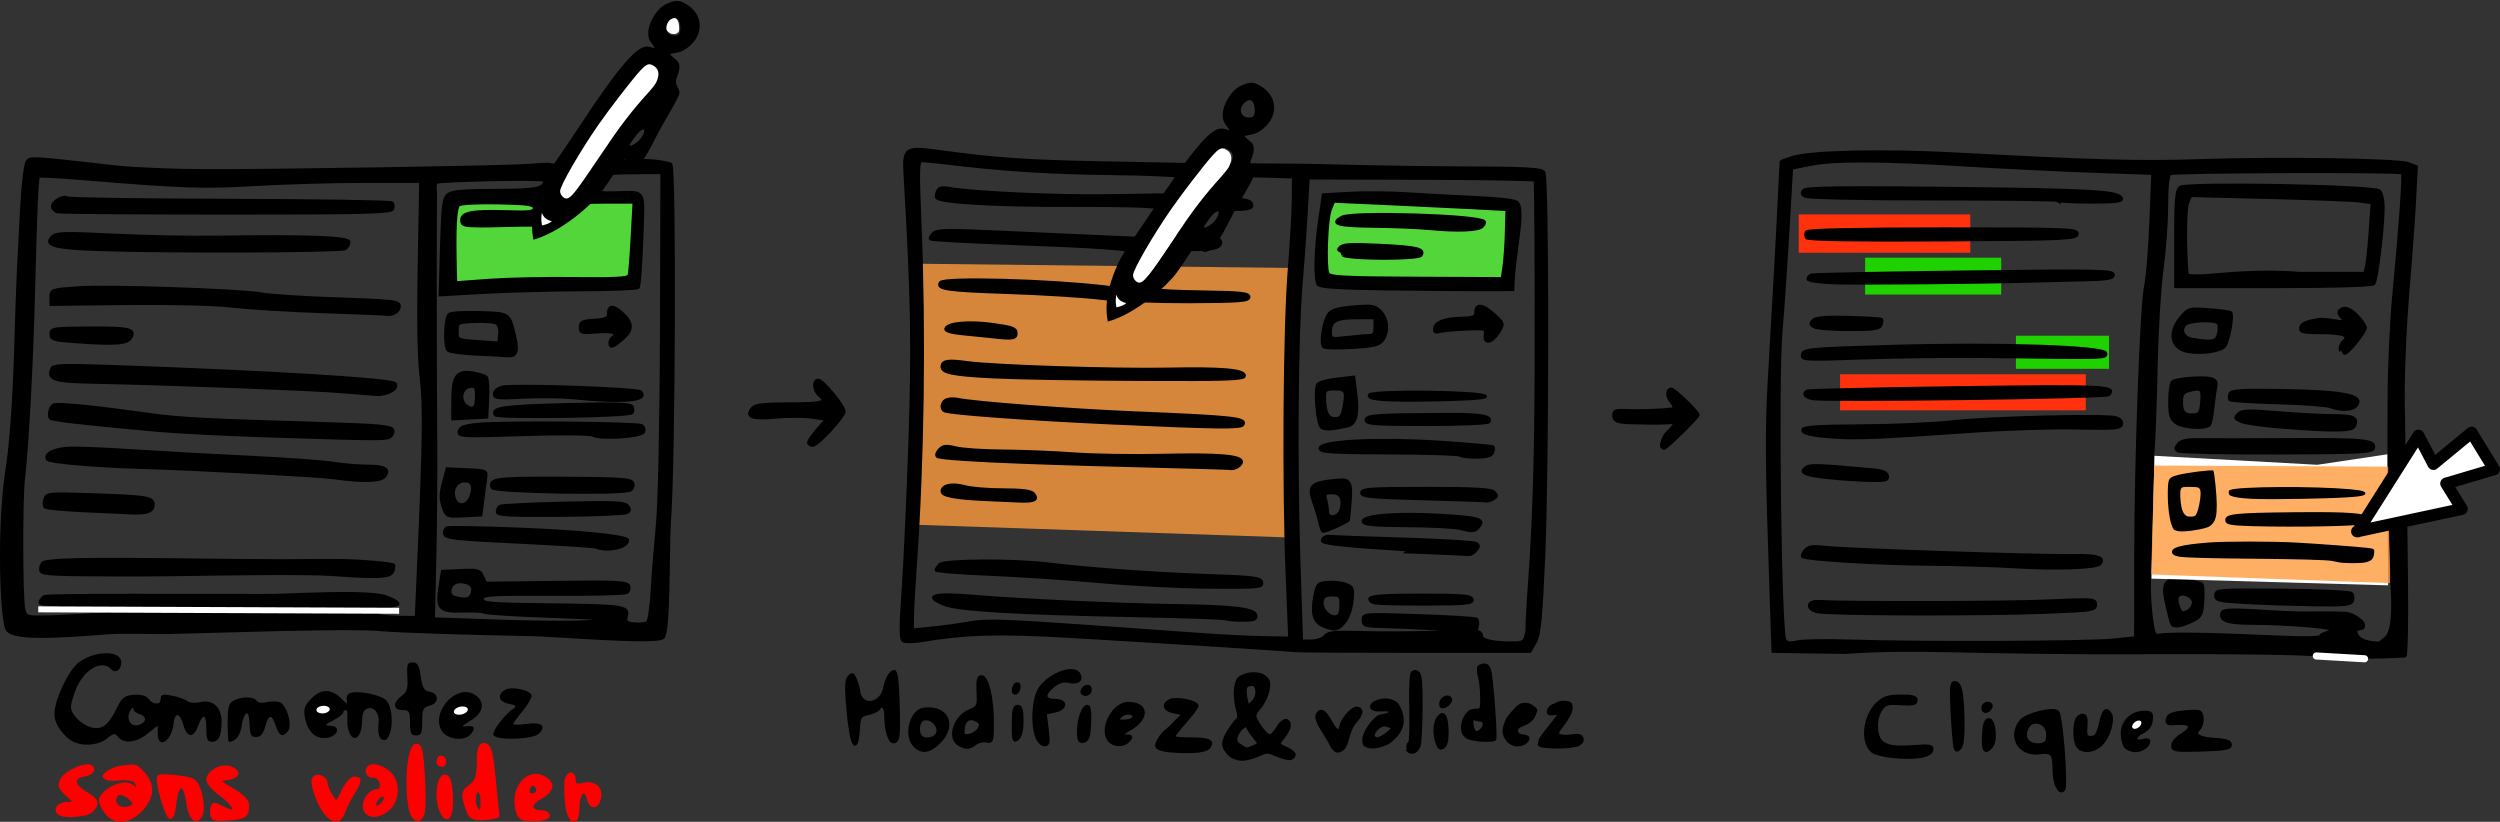 <?xml version="1.0" encoding="UTF-8" standalone="no"?>
<!-- Created with Inkscape (http://www.inkscape.org/) -->

<svg
   xmlns:dc="http://purl.org/dc/elements/1.1/"
   xmlns:cc="http://creativecommons.org/ns#"
   xmlns:rdf="http://www.w3.org/1999/02/22-rdf-syntax-ns#"
   xmlns:svg="http://www.w3.org/2000/svg"
   xmlns="http://www.w3.org/2000/svg"
   xmlns:sodipodi="http://sodipodi.sourceforge.net/DTD/sodipodi-0.dtd"
   xmlns:inkscape="http://www.inkscape.org/namespaces/inkscape"
   width="843.085"
   height="277.144"
   id="svg3870"
   version="1.1"
   inkscape:version="0.48.4 r9939"
   sodipodi:docname="tuto-commentedit.svg">
  <rect width="100%" height="100%" fill="#333333" stroke="none"/>
  <defs
     id="defs3872" />
  <sodipodi:namedview
     id="base"
     pagecolor="#ffffff"
     bordercolor="#666666"
     borderopacity="1.0"
     inkscape:pageopacity="0.0"
     inkscape:pageshadow="2"
     inkscape:zoom="0.98994949"
     inkscape:cx="133.27322"
     inkscape:cy="122.16977"
     inkscape:document-units="px"
     inkscape:current-layer="layer1"
     showgrid="false"
     inkscape:window-width="1366"
     inkscape:window-height="746"
     inkscape:window-x="-8"
     inkscape:window-y="-8"
     inkscape:window-maximized="1"
     showguides="true"
     inkscape:guide-bbox="true"
     fit-margin-top="0"
     fit-margin-left="0"
     fit-margin-right="0"
     fit-margin-bottom="0" />
  <g
     inkscape:label="Calque 1"
     inkscape:groupmode="layer"
     id="layer1"
     transform="translate(641.202,-484.993)">
    <path
       sodipodi:nodetypes="cssssssssssssssssssssscssscccscsscsscscssssssssssssssssssssssssssssssssssssssssssssssssssss"
       inkscape:connector-curvature="0"
       id="path4723"
       d="m -615.695,735.461 c -3.649,-1.386 -7.176,-6.097 -7.176,-9.584 0,-4.81 4.764,-14.931 8.246,-17.519 5.52,-4.103 14.307,-4.109 14.307,-0.01 0,2.591 -1.87,3.87 -3.37,2.304 -3.471,-3.623 -9.994,0.652 -12.443,8.155 -1.565,4.796 -1.551,5.214 0.264,7.751 1.055,1.475 3.399,3.125 5.208,3.667 3.789,1.134 6.076,-0.605 9.095,-6.918 1.448,-3.029 2.41,-3.736 5.435,-4.001 2.378,-0.208 4.142,0.264 4.995,1.338 1.722,2.166 4.144,2.128 4.144,-0.065 0,-1.412 0.695,-1.589 3.844,-0.974 2.114,0.412 4.402,1.231 5.084,1.819 0.682,0.588 2.673,0.74 4.426,0.338 4.197,-0.962 7.149,1.724 7.149,6.505 0,4.879 -0.925,6.877 -3.185,6.877 -1.581,0 -1.941,-0.794 -1.941,-4.28 0,-5.079 -1.151,-5.525 -2.762,-1.07 -1.52,4.204 -3.744,4.084 -4.971,-0.268 -1.229,-4.357 -2.922,-4.491 -3.378,-0.268 -0.625,5.782 -5.291,8.565 -5.291,3.156 l 0,-2.73 -3.429,2.73 c -3.839,3.056 -7.983,3.534 -9.886,1.14 -1.107,-1.392 -1.586,-1.325 -3.852,0.535 -2.462,2.022 -7.181,2.637 -10.513,1.372 z m 23.35,-7.611 c 0.245,-0.775 -0.527,-1.673 -1.714,-1.997 -1.187,-0.324 -2.172,-1.135 -2.19,-1.802 -0.017,-0.667 -0.479,-0.411 -1.027,0.568 -1.433,2.563 -0.092,5.348 2.39,4.964 1.153,-0.178 2.296,-0.958 2.54,-1.732 z m 27.908,0.911 c 0,-5.215 0.363,-6.586 1.983,-7.491 2.589,-1.446 6.938,-1.419 7.807,0.049 0.381,0.643 1.811,0.862 3.223,0.492 1.396,-0.366 3.407,-0.377 4.469,-0.025 2.443,0.809 4.478,7.779 2.864,9.809 -1.75,2.201 -2.935,1.68 -4.098,-1.802 -1.381,-4.136 -2.392,-4.06 -3.581,0.268 -0.66,2.404 -1.577,3.478 -2.967,3.478 -1.949,0 -2.154,-0.477 -2.406,-5.618 -0.192,-3.902 -1.853,-2.755 -2.544,1.756 -0.535,3.492 -2.096,5.467 -4.321,5.467 -0.236,0 -0.429,-2.872 -0.429,-6.383 z m 51.523,5.161 c -0.617,-0.644 -0.912,-2.679 -0.656,-4.522 0.559,-4.021 -1.614,-6.315 -3.87,-5.411 -1.061,0.425 -1.641,1.677 -1.641,4.035 0,3.772 -1.404,6.754 -3.279,5.544 -0.589,-0.38 -1.717,-2.453 -1.717,-4.772 0,-2.319 0.186,-4.352 -0.378,-4.352 -0.564,0 -1.025,0.394 -1.025,0.876 0,0.482 -1.499,1.655 -3.332,2.607 -2.982,1.549 -3.081,1.738 -0.95,1.799 3.717,0.107 2.473,3.735 -1.417,4.133 -3.703,0.379 -6.282,-2.125 -7.218,-7.007 -0.519,-2.711 -0.12,-3.879 2.128,-6.225 2.631,-2.746 6.197,-4.184 10.509,0.253 3.733,3.843 -0.682,-1.53 3.105,-2.3 3.331,-0.678 10.716,1.005 11.979,2.887 3.173,4.729 1.151,15.992 -2.236,12.457 z m 20.728,-2.41 c -3.868,-6.163 4.597,-15.877 10.811,-12.406 3.067,1.714 4.02,5.312 -0.157,8.243 -3.428,2.406 -5.212,2.877 -1.661,2.5 2.079,-0.221 2.331,1.095 0.564,2.94 -2.205,2.302 -7.778,1.557 -9.557,-1.278 z m 17.399,1.405 c -0.667,-1.127 3.633,-6.867 6.715,-8.964 1.224,-0.833 0.91,-1.164 -1.538,-1.626 -3.336,-0.629 -4.048,-2.895 -1.449,-4.607 2.219,-1.461 9.138,-0.007 9.138,1.919 0,0.836 -1.384,3.165 -3.075,5.176 -1.692,2.011 -3.075,3.945 -3.075,4.297 0,0.352 2.015,0.353 4.478,1.5e-4 4.997,-0.715 6.706,0.625 4.172,3.271 -1.899,1.983 -14.253,2.412 -15.365,0.534 z m -28.141,-4.193 c 0,-3.852 -0.256,-4.28 -2.563,-4.28 -3.21,0 -3.371,-2.498 -0.305,-4.739 1.852,-1.354 2.206,-2.519 1.973,-6.481 -0.249,-4.227 -0.026,-4.831 1.78,-4.831 1.658,0 2.2,0.938 2.748,4.756 0.54,3.762 1.14,4.824 2.872,5.083 3.265,0.488 3.427,3.847 0.227,4.685 -2.325,0.609 -2.631,1.236 -2.631,5.389 0,3.986 -0.311,4.699 -2.05,4.699 -1.709,0 -2.05,-0.713 -2.05,-4.28 z"
       style="fill:#000000;stroke:none" />
    <path
       style="opacity:0.8;fill:#ff9b3c;fill-opacity:1;stroke:none"
       d="m -333.214,573.913 c 3.639,30.653 1.158,59.221 -0.714,87.996 L -205,666.291 c -1.878,-27.906 -1.931,-58.143 0,-90.917 z"
       id="path4585"
       inkscape:connector-curvature="0"
       sodipodi:nodetypes="ccccc" />
    <path
       style="opacity:0.8;fill:#5aff3c;fill-opacity:1;stroke:none"
       d="M -193.214,552.005 -195,579.862 l 62.143,1.071 1.429,-27.5 z"
       id="path4583"
       inkscape:connector-curvature="0" />
    <path
       style="opacity:0.8;fill:#5aff3c;fill-opacity:1;stroke:none"
       d="m -488.929,551.291 -1.429,31.071 61.786,-1.429 2.857,-28.929 z"
       id="path4581"
       inkscape:connector-curvature="0" />
    <path
       style="fill:#ff320d;fill-opacity:1;stroke:none"
       d="m -34.614,559.952 0,10.274 57.857,0 0,-12.926 -57.857,0 z"
       id="path4589"
       inkscape:connector-curvature="0" />
    <path
       inkscape:connector-curvature="0"
       id="path4591"
       d="m -20.666,613.7 0,9.672 82.857,0 0,-12.168 -82.857,0 z"
       style="fill:#ff320d;fill-opacity:1;stroke:none" />
    <path
       inkscape:connector-curvature="0"
       id="path4593"
       d="m 38.64,600.501 0,8.869 31.39,0 0,-11.158 -31.39,0 z"
       style="fill:#20d100;fill-opacity:1;stroke:none" />
    <path
       style="fill:#20d100;fill-opacity:1;stroke:none"
       d="m -12.217,574.446 0,9.873 45.893,0 0,-12.421 -45.893,0 z"
       id="path4595"
       inkscape:connector-curvature="0" />
    <path
       style="fill:#000000;stroke:#000000;stroke-width:1;stroke-opacity:1"
       d="m 52.577,750.342 c -0.601,-1.123 -1.093,-3.609 -1.093,-5.526 0,-5.712 -0.66,-6.503 -4.951,-5.927 -6.719,0.901 -10.452,-5.531 -6.234,-10.74 1.827,-2.256 10.889,-4.531 12.404,-3.114 1.32,1.235 3.149,25.166 2.01,26.305 -0.725,0.725 -1.377,0.42 -2.136,-0.998 z m -3.421,-15.76 c 1.094,-4.972 -2.758,-6.697 -4.975,-5.846 -1.951,0.749 -3.253,4.478 -1.497,6.233 1.721,1.721 6.042,1.566 6.472,-0.387 z m -51.768,5.59 c -3.078,-0.277 -6.296,-1.084 -7.152,-1.794 -3.758,-3.119 -2.794,-11.942 1.774,-16.233 1.998,-1.877 3.674,-2.403 7.761,-2.435 3.985,-0.031 5.213,0.313 5.213,1.459 0,1.183 -1.092,1.429 -5.171,1.164 -4.604,-0.299 -5.351,-0.061 -6.815,2.174 -1.003,1.531 -1.522,3.993 -1.329,6.313 0.434,5.237 3.231,6.61 12.128,5.956 6,-0.441 6.774,-0.3 6.489,1.181 -0.4,2.076 -5.225,2.905 -12.899,2.215 z m 20.713,-3.086 c -0.247,-0.779 -0.693,-6.03 -0.991,-11.667 -0.449,-8.503 -0.296,-10.25 0.897,-10.25 1.916,0 2.612,3.178 2.811,12.844 0.107,5.182 -0.266,8.473 -1.051,9.264 -0.961,0.968 -1.312,0.928 -1.666,-0.191 z m 9.581,-4.167 c 0.223,-3.866 0.698,-5.25 1.802,-5.25 1.905,0 2.635,7.03 0.942,9.07 -2.197,2.647 -3.048,1.461 -2.744,-3.82 z m 32.002,4.05 c -1.271,-1.271 -1.611,-6.565 -0.593,-9.218 0.334,-0.87 1.253,-1.582 2.043,-1.582 1.045,0 1.356,1.021 1.143,3.75 -0.249,3.181 0.01,3.75 1.707,3.75 1.52,0 2.242,-1.002 3.007,-4.174 1.212,-5.02 1.854,-5.801 3.32,-4.034 1.522,1.834 -0.275,8.115 -3.065,10.714 -2.406,2.241 -5.762,2.594 -7.563,0.793 z m 16,0 c -0.66,-0.66 -1.2,-2.725 -1.2,-4.59 0,-4.052 3.135,-7.128 7.316,-7.177 2.487,-0.029 2.779,0.287 2.5,2.709 -0.212,1.835 -1.232,3.18 -3.086,4.064 -3.029,1.445 -2.736,3.648 0.354,2.667 1.054,-0.334 1.916,-0.218 1.916,0.259 0,1.558 -2.355,3.267 -4.5,3.267 -1.155,0 -2.64,-0.54 -3.3,-1.2 z m 15.8,-0.548 c 0,-1.001 1.374,-2.632 3.054,-3.625 4.02,-2.375 3.311,-4.195 -1.473,-3.782 -3.195,0.275 -3.707,0.049 -3.409,-1.51 0.261,-1.364 1.539,-1.971 4.986,-2.369 2.549,-0.294 5.132,-0.369 5.739,-0.167 1.473,0.491 1.409,4.496 -0.097,6.001 -1.861,1.861 0.128,3.045 5.7,3.39 3.64,0.226 5,0.718 5,1.81 0,1.211 -1.877,1.555 -9.75,1.786 -8.868,0.26 -9.75,0.121 -9.75,-1.534 z m -336.301,1.947 c -3.724,-0.193 -5.987,-0.786 -6.32,-1.654 -0.29,-0.756 1.189,-3.979 4.301,-6.183 l 4.82,-4.831 -2.917,-0.515 c -3.538,-0.625 -4.399,-2.508 -1.786,-3.907 2.061,-1.103 9.203,0.292 9.203,1.797 0,0.447 -1.8,2.857 -4,5.356 -2.2,2.499 -4,4.813 -4,5.141 0,0.328 2.673,0.597 5.941,0.597 5.943,0 7.527,0.672 6.243,2.649 -0.925,1.424 -4.535,1.911 -11.485,1.55 z m -88.044,-2.027 c -3.245,-3.585 -1.019,-11.724 3.345,-12.233 7.745,-0.904 10.68,5.535 5.077,11.139 -3.359,3.359 -6.056,3.709 -8.422,1.094 z m 7.868,-4.245 c 0.731,-2.303 -1.952,-5.067 -4.512,-4.648 -1.64,0.269 -2.491,3.029 -1.627,5.279 0.866,2.258 5.369,1.794 6.139,-0.632 z m 7.227,3.993 c -3.741,-2.179 -1.55,-9.259 3.526,-11.394 2.975,-1.251 3.106,-1.546 2.847,-6.419 -0.208,-3.928 0.065,-5.108 1.184,-5.108 1.972,0 3.693,7.25 3.693,15.559 0,6.129 -0.16,6.632 -1.954,6.163 -1.074,-0.281 -2.762,0.102 -3.75,0.852 -2.15,1.63 -3.226,1.698 -5.546,0.346 z m 6.648,-5.198 c 0.851,-1.373 0.76,-2 -0.398,-2.749 -2.482,-1.605 -4.481,-0.625 -4.824,2.365 -0.278,2.421 -0.009,2.774 1.898,2.491 1.222,-0.181 2.718,-1.13 3.324,-2.108 z m -44.036,-5.45 c -0.793,-8.485 -0.735,-11.074 0.275,-12.195 1.086,-1.206 1.44,-1.005 2.323,1.315 0.573,1.506 1.041,3.329 1.041,4.051 0,0.722 0.688,1.884 1.53,2.582 2.264,1.879 6.268,-0.26 7.002,-3.741 0.752,-3.566 1.822,-5.569 3.224,-6.036 0.757,-0.252 1.214,2.968 1.429,10.072 0.363,11.997 0.162,13.68 -1.633,13.68 -1.365,0 -2.552,-4.245 -2.552,-9.125 0,-2.792 -1.296,-3.824 -2.452,-1.952 -0.314,0.508 -1.892,1.213 -3.507,1.568 -2.668,0.586 -2.964,1.065 -3.239,5.249 -0.567,8.645 -2.393,5.744 -3.44,-5.468 z m 63.614,8.163 c -1.766,-4.644 -1.186,-13.33 1.104,-16.546 3.616,-5.078 11.953,-7.855 13.271,-4.421 0.742,1.934 -0.9,2.862 -3.786,2.137 -1.522,-0.382 -3.226,0.127 -4.943,1.478 -3.562,2.802 -3.399,4.916 0.379,4.916 4.115,0 4.04,2.842 -0.097,3.669 l -3.097,0.619 0.669,5.356 c 0.564,4.517 0.419,5.356 -0.928,5.356 -0.878,0 -2.036,-1.154 -2.572,-2.565 z m 23.975,0.472 c -2.269,-4.239 2.169,-11.918 6.872,-11.892 6.535,0.037 6.801,5.071 0.463,8.745 -3.316,1.922 -3.491,2.197 -1.413,2.217 1.995,0.019 2.174,0.262 1.128,1.523 -1.817,2.189 -5.738,1.859 -7.05,-0.593 z m 8.554,-6.914 c 1.107,-1.79 -2.593,-2.333 -4.296,-0.63 -1.516,1.516 -1.44,1.637 1.019,1.637 1.46,0 2.935,-0.453 3.278,-1.007 z m -40.504,2.129 c 0,-4.776 0.33,-6.122 1.5,-6.122 1.128,0 1.5,1.209 1.5,4.878 0,3.116 -0.542,5.327 -1.5,6.122 -1.306,1.084 -1.5,0.451 -1.5,-4.878 z m 22,2.516 c 0,-4.226 1.545,-8.638 3.025,-8.638 0.676,0 0.963,2.128 0.775,5.74 -0.237,4.528 -0.669,5.811 -2.05,6.073 -1.397,0.266 -1.75,-0.374 -1.75,-3.175 z m 305,-8.055 c 0,-0.871 0.713,-1.583 1.583,-1.583 0.871,0 1.405,0.534 1.188,1.188 -0.618,1.854 -2.771,2.162 -2.771,0.396 z m -327,-5.965 c 0,-0.825 0.45,-1.778 1,-2.118 0.55,-0.34 1,0.057 1,0.882 0,0.825 -0.45,1.778 -1,2.118 -0.55,0.34 -1,-0.057 -1,-0.882 z m 23.229,0.194 c 0.618,-1.854 2.771,-2.162 2.771,-0.396 0,0.871 -0.713,1.583 -1.583,1.583 -0.871,0 -1.405,-0.534 -1.188,-1.188 z m 416.771,-12.074 c -5.421,-0.583 -29.253,-0.922 -55.5,-0.79 -65.106,0.328 -76.983,-1.932 -104.138,-0.088 l -24.138,-0.361 -0.613,-18 c -1.522,-44.718 -1.628,-56.134 -0.676,-73 0.559,-9.9 1.455,-25.65 1.99,-35 0.536,-9.35 1.199,-21.95 1.474,-28 0.275,-6.05 0.522,-11.078 0.55,-11.172 0.028,-0.095 1.686,-0.713 3.687,-1.373 6.008,-1.983 30.431,-2.531 54.864,-1.232 47.745,2.539 62.579,2.946 82.5,2.262 26.166,-0.899 67.024,-0.307 70.519,1.022 l 2.687,1.022 -0.633,11.736 c -0.348,6.455 -1.27,19.161 -2.048,28.236 -1.346,15.702 -2.044,34.226 -1.658,44 0.2,17.287 0.226,8.303 0.692,29.5 l 0.313,25.75 c 0.172,14.162 -0.066,25.774 -0.529,25.804 -9.68,0.623 -21.834,0.492 -29.342,-0.315 z m -157.5,-4.739 c 22.873,0.762 80.052,0.543 88.5,-0.339 l 7.5,-0.784 0.042,-27.689 c 0.052,-33.802 1.95,-85.056 3.378,-91.189 0.576,-2.475 1.348,-11.97 1.714,-21.1 l 0.667,-16.6 -20.401,-0.711 c -11.22,-0.391 -30.751,-1.352 -43.401,-2.135 -28.012,-1.734 -44.052,-1.772 -52,-0.123 l -6,1.245 -1.212,20.961 c -0.667,11.529 -1.732,26.951 -2.367,34.272 -1.419,16.356 -0.307,101.935 1.351,103.984 0.726,0.898 1.995,1.051 4.138,0.5 1.7,-0.437 9.841,-0.569 18.091,-0.294 z m -11.5,-9.895 c -3.63,-1.01 -3.249,-3.643 0.5,-3.453 11.021,0.558 62.916,0.456 76.75,-0.151 16.217,-0.711 16.75,-0.672 16.75,1.225 0,1.845 -1.009,1.998 -17.25,2.614 -22.008,0.835 -73.471,0.678 -76.75,-0.234 z m 67.5,-15.088 c -6.6,-0.41 -20.1,-0.814 -30,-0.897 -17.331,-0.146 -41.334,-1.62 -42.312,-2.599 -0.26,-0.26 0.136,-1.206 0.88,-2.102 1.081,-1.302 2.465,-1.505 6.893,-1.012 7.511,0.838 73.516,3.012 83.719,2.757 7.854,-0.196 10.797,0.774 8.684,2.863 -1.349,1.335 -14.69,1.808 -27.863,0.989 z m -63.168,-30.043 c -8.386,-0.883 -10.384,-1.731 -8.068,-3.425 1.484,-1.085 4.138,-0.997 23.236,0.77 2.73,0.253 4.103,0.896 4.323,2.026 0.276,1.411 -0.61,1.635 -6,1.52 -3.478,-0.075 -9.549,-0.475 -13.492,-0.891 z m 2.668,-13.643 c -8.59,-0.515 -12.17,-1.32 -11.728,-2.638 0.29,-0.865 5.735,-1.216 19.814,-1.276 10.678,-0.046 24.589,-0.668 30.914,-1.383 12.287,-1.388 51.054,-2.355 54.829,-1.368 1.393,0.364 2.147,1.219 1.954,2.214 -0.276,1.426 -2.113,1.581 -15.298,1.289 -8.241,-0.182 -24.884,0.373 -36.984,1.235 -27.276,1.942 -36.47,2.349 -43.5,1.928 z m -8.25,-13.032 c -2.628,-0.412 -3.596,-1.682 -2,-2.622 0.412,-0.243 23.317,-0.75 50.899,-1.127 49.642,-0.678 53.793,-0.478 50.714,2.443 -0.891,0.845 -94.713,2.075 -99.613,1.306 z m -3.589,-14.908 c 0.34,-1.778 2.097,-1.942 29.672,-2.763 36.307,-1.081 72.667,0.106 72.667,2.373 0,1.633 0.739,1.613 -40.07,1.074 -11.038,-0.146 -29.646,0.066 -41.35,0.471 -20.537,0.71 -21.268,0.67 -20.919,-1.154 z m 3.848,-9.364 c -1.202,-0.76 -1.246,-1.189 -0.228,-2.207 0.9,-0.9 4.347,-1.18 11.975,-0.975 5.891,0.159 10.887,0.464 11.102,0.679 0.215,0.215 0.124,1.085 -0.202,1.934 -0.481,1.254 -2.52,1.54 -10.874,1.528 -5.655,-0.008 -10.953,-0.44 -11.773,-0.958 z m 7.242,-14.798 c -5.258,-0.173 -9.25,-0.733 -9.25,-1.298 0,-0.547 0.562,-1.168 1.25,-1.381 0.688,-0.213 23.862,-0.671 51.5,-1.017 44.976,-0.564 50.25,-0.468 50.25,0.919 0,1.283 -1.757,1.587 -10.25,1.771 -5.638,0.122 -12.95,0.3 -16.25,0.395 -17.198,0.495 -59.177,0.877 -67.25,0.612 z m -9.744,-15.219 c -0.343,-0.556 -0.346,-1.46 -0.006,-2.01 0.397,-0.643 16.868,-1 46.132,-1 42.809,0 45.494,0.104 45.177,1.75 -0.314,1.631 -3.402,1.768 -45.508,2.01 -29.619,0.171 -45.386,-0.088 -45.795,-0.75 z m 85.292,-12.545 c -0.294,-0.294 -19.382,-0.532 -42.417,-0.529 -24.09,0.004 -42.516,-0.389 -43.374,-0.924 -1.12,-0.698 -1.206,-1.215 -0.347,-2.074 0.843,-0.843 13.887,-1.002 49.492,-0.604 48.211,0.539 56.814,1.049 57.599,3.415 0.314,0.947 -2.114,1.25 -10.002,1.25 -5.729,0 -10.657,-0.241 -10.951,-0.535 z M 165.288,680.25 c -0.167,-12.055 -0.642,-22.255 -1.054,-22.667 -16.27,31.51 -53.637,18.795 -80.25,18.085 l -0.283,5 c -0.156,2.75 0.088,8.15 0.542,12 0.638,5.411 1.156,6.906 2.283,6.584 2.376,-0.678 16.204,-0.534 36.208,0.378 13.859,0.632 18.75,0.557 18.75,-0.285 0,-0.626 5.237,-1.904 4,-2.185 -6.219,-1.409 -22.242,-1.978 -28.55,-1.985 -7.109,-0.008 -9.737,-1.096 -8.765,-3.629 0.711,-1.852 12.367,-0.194 26.315,0.16 3.811,0.097 8.035,-0.236 15.339,0.118 2.682,0.13 5.651,2.763 5.881,3.351 1.073,2.748 -2.794,1.302 -2.463,2.814 0.549,2.507 2.798,3.55 6.923,3.821 0,0 0.157,1.176 3.464,-1.964 3.307,-3.14 1.66,-19.597 1.66,-19.597 z m -74.079,15.169 c -0.216,-0.412 -0.986,-3.322 -1.71,-6.465 -1.788,-7.758 -0.631,-9.257 6.423,-8.321 2.764,0.367 5.258,1.044 5.543,1.505 0.285,0.461 0.367,3.067 0.182,5.791 -0.308,4.528 -0.632,5.093 -3.784,6.596 -3.721,1.775 -6.03,2.085 -6.654,0.894 z m 7.275,-7.218 c 0,-2.114 -3.676,-3.756 -5.138,-2.294 -0.582,0.582 -0.547,1.96 0.091,3.64 0.881,2.318 1.314,2.55 3.037,1.628 1.105,-0.591 2.009,-1.929 2.009,-2.973 z m 18,0.022 c -9.515,-0.502 -10.5,-0.735 -10.5,-2.485 0,-1.855 0.873,-1.923 22.454,-1.746 12.35,0.101 22.872,0.602 23.383,1.113 0.511,0.511 0.658,1.634 0.327,2.496 -0.507,1.321 -2.534,1.536 -12.883,1.371 -6.755,-0.108 -17.006,-0.445 -22.781,-0.75 z m 39.313,-28.252 c -3.379,0.467 -4.879,-3.152 -2.603,-6.28 0.984,-1.353 2.127,-2.474 2.54,-2.491 0.412,-0.017 0.75,-0.481 0.75,-1.031 0,-0.579 -2.634,-0.926 -6.25,-0.825 -4.934,0.138 -5.355,0.255 -2,0.557 3.435,0.309 4.25,0.761 4.25,2.357 0,1.086 -0.562,2.186 -1.25,2.445 -1.77,0.667 -41.502,-1.953 -42.342,-2.792 -1.325,-1.325 1.856,-3.742 4.964,-3.772 4.764,-0.046 1.079,-3.947 -5.529,-2.408 l -5.657,-0.682 0.194,6.143 c 0.12,3.816 -0.315,6.869 -1.15,8.06 -1.578,2.253 -6.447,2.566 -8.142,0.524 -1.755,-2.115 -2.587,-11.3 -1.177,-12.999 1.456,-1.754 0.161,-2.7 -2.679,-1.957 -2.567,0.671 -3.424,3.623 -4.477,15.815 l -1.292,14.964 c 23.511,12.245 78.318,-16.449 71.849,-15.626 z m -12.409,11.768 c -0.236,-0.236 -11.224,-0.932 -24.417,-1.547 -26.706,-1.244 -28.738,-1.524 -28.256,-3.894 0.283,-1.391 1.786,-1.599 10.3,-1.423 21.036,0.435 51.911,2.335 52.826,3.251 1.81,1.81 -1.402,4.043 -5.813,4.043 -2.316,0 -4.404,-0.193 -4.641,-0.43 z m -4.904,-10.169 c -4.125,-0.687 -11.887,-1.283 -17.25,-1.325 -7.861,-0.061 -9.75,-0.36 -9.75,-1.541 0,-3.134 3.542,-3.632 18.244,-2.564 16.702,1.213 18.756,1.656 18.756,4.038 0,2.567 -1.599,2.79 -10,1.391 z m -39,-8.401 c 0,-3.628 -0.239,-4 -2.567,-4 -2.67,0 -2.675,0.035 -0.864,6.102 1.08,3.619 3.432,2.179 3.432,-2.102 z m 64.985,-4.25 c -0.012,-1.819 -0.201,-1.963 -0.985,-0.75 -1.253,1.939 -1.253,3 0,3 0.55,0 0.993,-1.012 0.985,-2.25 z m 2.6e-4,-29.25 c 0.021,-10.45 0.728,-26.2 1.57,-35 2.207,-23.065 3.467,-40.811 2.936,-41.343 -0.758,-0.758 -77.113,-0.509 -78.35,0.255 -0.733,0.453 -1.144,4.35 -1.149,10.896 -0.005,5.605 -0.7,15.141 -1.546,21.191 -0.846,6.05 -1.737,20.675 -1.981,32.5 -0.244,11.825 -0.689,24.348 -0.99,27.829 -0.496,5.736 -0.38,6.281 1.239,5.822 5.487,-1.556 12.999,-1.591 23.786,-0.111 6.6,0.906 20.423,0.868 30.5,2.329 l 18.5,0.682 2.723,-3.026 2.723,-3.026 0.039,-19 z m -71.104,17.426 c -0.996,-0.615 -0.981,-1.101 0.071,-2.368 0.97,-1.169 2.953,-1.562 7.436,-1.475 3.362,0.065 16.648,0.054 29.525,-0.026 25.572,-0.158 29.376,0.209 28.88,2.785 -0.289,1.501 -3.373,1.668 -32.489,1.759 -17.693,0.055 -32.733,-0.248 -33.422,-0.674 z m 34.619,-8.062 c -6.05,-0.471 -12.085,-1.332 -13.412,-1.913 -2.11,-0.924 -2.23,-1.238 -0.958,-2.51 1.224,-1.224 3.343,-1.298 13.412,-0.463 6.577,0.545 14.969,0.998 18.649,1.006 6.883,0.016 8.262,0.672 7.205,3.426 -0.695,1.812 -6.174,1.912 -24.896,0.455 z m -35.277,-1.421 c -1.869,-1.309 -2.223,-2.494 -2.223,-7.441 0,-3.236 0.459,-6.168 1.02,-6.515 1.553,-0.96 10.186,-1.641 12.743,-1.005 1.713,0.426 2.15,1.104 1.797,2.79 -0.257,1.225 -0.689,4.37 -0.961,6.989 -0.272,2.619 -0.77,5.206 -1.106,5.75 -0.959,1.552 -8.809,1.156 -11.27,-0.568 z m 8.585,-7.193 c 0.323,-4.466 -0.112,-4.811 -4.557,-3.62 -1.757,0.471 -2.25,1.326 -2.25,3.903 0,3.439 1.123,4.476 4.5,4.156 1.601,-0.152 2.061,-1.037 2.307,-4.44 z m 43.497,1.739 c -1.208,-0.486 -9.216,-1.079 -17.796,-1.316 -8.58,-0.237 -15.86,-0.692 -16.178,-1.009 -0.318,-0.318 -0.332,-1.218 -0.031,-2.001 0.447,-1.165 3.51,-1.378 16.874,-1.175 21.718,0.329 28.575,1.701 25.717,5.145 -1.27,1.53 -5.26,1.696 -8.586,0.356 z M 96.484,603.512 c -5.445,-1.056 -6.524,-6.378 -2.31,-11.387 2.641,-3.139 2.817,-3.188 9.536,-2.708 3.765,0.269 7.088,0.732 7.385,1.029 0.851,0.851 -0.696,9.457 -2.028,11.279 -1.252,1.713 -8.013,2.673 -12.582,1.787 z m 10.422,-5.889 c 0.351,-1.4 0.374,-2.975 0.049,-3.5 -0.92,-1.488 -10.063,-1.151 -11.366,0.419 -1.674,2.017 -0.323,4.451 2.729,4.919 6.764,1.036 7.929,0.787 8.588,-1.838 z m 41.244,5.119 c -0.656,0.525 0.122,-1.983 0.94,-2.662 2.356,-1.955 -0.172,-2.879 -7.93,-2.896 -5.954,-0.013 -6.781,-0.238 -6.489,-1.765 0.242,-1.269 1.842,-2 5.823,-2.66 3.019,-0.501 8.375,1.265 8.814,0.528 0.44,-0.737 -3.55,-2.602 -0.709,-4.118 2.842,-1.515 7.884,5.103 7.884,6.391 0,1.41 -5.825,8.609 -6.966,8.609 -0.451,0 -0.711,-1.952 -1.368,-1.427 z M 92.484,565.541 c -8e-6,-13.158 0.278,-16.358 1.509,-17.38 1.921,-1.594 65.221,-0.461 67.227,1.203 0.695,0.577 1.264,3.002 1.264,5.388 0,7.284 -2.133,24.855 -3.146,25.917 -0.598,0.627 -13.24,1 -33.904,1 l -32.95,0 z m 41.542,11.628 22.241,0 0.573,-2.283 c 0.315,-1.256 0.877,-6.605 1.248,-11.888 l 0.675,-9.606 -3.89,-0.564 c -2.139,-0.31 -15.921,-0.857 -30.626,-1.214 l -26.736,-0.65 -1.024,2.694 c -0.791,2.081 -0.841,15.704 -0.087,23.908 0.046,0.505 3.421,0.614 7.733,0.25 4.208,-0.356 17.708,-1.742 29.892,-0.647 z M -204.016,704.442 c -2.803,-0.318 -46.162,-3.053 -76,-4.794 -24.57,-1.434 -35.281,-1.131 -50.692,1.43 -2.581,0.429 -5.233,0.446 -5.893,0.038 -0.931,-0.576 -0.942,-4.412 -0.049,-17.095 0.634,-8.994 1.666,-31.653 2.294,-50.353 1.083,-32.236 0.789,-48.311 -1.641,-89.68 -0.529,-9.003 0.093,-9.466 10.77,-8.01 19.866,2.71 29.9,3.409 56.257,3.921 l 28.046,0.545 c 2.291,-0.091 35.939,0.27 40.126,0.283 1.787,0.072 33.961,0.817 50.068,0.861 24.253,0.067 29.438,0.326 30.17,1.51 1.313,2.123 1.296,99.141 -0.022,129.275 -0.938,21.44 -1.451,26.646 -2.879,29.194 l -1.737,3.101 -38.409,0 c -21.125,0 -39.309,-0.102 -40.409,-0.227 z m 77.761,-6.773 c 0,-12.381 2.906,-26.959 3.066,-86.666 0.095,-35.567 -0.074,-64.914 -0.377,-65.216 -0.302,-0.302 -17.627,-0.598 -38.5,-0.656 l -37.95,-0.106 -0.678,11.822 c -0.373,6.502 -1.161,17.447 -1.75,24.322 -1.441,16.795 -1.768,60.474 -0.699,93.25 l 0.873,26.75 3.255,0 c 1.79,0 3.853,-0.721 4.584,-1.602 1.105,-1.332 3.19,-1.546 12.372,-1.272 6.074,0.181 16.893,0.149 24.043,-0.071 l 13,-0.401 -11.5,-0.696 c -6.325,-0.383 -14.537,-0.755 -18.25,-0.827 -6.145,-0.12 -6.75,-0.319 -6.75,-2.228 0,-2.075 0.187,-2.09 18.616,-1.487 10.239,0.335 19.032,0.866 19.541,1.181 0.509,0.314 0.651,1.434 0.317,2.487 -0.34,1.071 -0.137,1.916 0.459,1.916 0.587,0 1.067,0.649 1.067,1.442 0,1.447 4.914,2.368 11.489,2.155 2.665,-0.087 3.074,-0.531 3.773,-4.097 z m -69.033,-1.73 c -2.865,-1.381 -3.625,-4.353 -2.533,-9.909 0.801,-4.077 1.087,-4.38 4.387,-4.659 1.942,-0.164 4.691,0.142 6.109,0.681 2.391,0.909 2.541,1.33 2.069,5.799 -0.536,5.076 -3.407,9.37 -6.185,9.251 -0.867,-0.037 -2.598,-0.56 -3.847,-1.163 z m 6.272,-6.784 c 0,-3.207 -0.24,-3.486 -3,-3.486 -2.297,0 -3.071,0.498 -3.303,2.125 -0.363,2.548 2.4,5.599 4.675,5.161 1.133,-0.218 1.629,-1.374 1.629,-3.8 z m 11.692,-0.771 c -1.269,-0.203 -2.132,-0.897 -1.917,-1.542 0.279,-0.836 5.253,-1.173 17.294,-1.173 14.27,0 16.948,0.235 17.193,1.508 0.248,1.29 -1.921,1.513 -14.986,1.542 -8.402,0.019 -16.315,-0.132 -17.584,-0.335 z m 10.464,-17.273 c 24.633,0 -28.896,-1.488 -28.435,-3.762 0.225,-1.108 1.181,-1.604 2.81,-1.457 1.358,0.122 12.678,0.528 25.156,0.902 12.478,0.374 23.249,1.027 23.936,1.451 0.992,0.613 0.98,1.096 -0.059,2.348 -0.719,0.867 -1.816,1.505 -2.436,1.419 -0.62,-0.087 -10.057,-0.492 -20.971,-0.901 z m -29.201,-9.692 c -0.32,-1.512 -1.204,-4.466 -1.963,-6.563 -2.211,-6.104 -1.232,-7.102 7.788,-7.941 4.913,-0.457 5.165,0.434 3.788,13.396 -0.06,0.565 -7.374,3.859 -8.569,3.859 -0.253,0 -0.723,-1.238 -1.043,-2.75 z m 7.133,-4.748 c 0.913,-3.637 -0.163,-5.502 -3.174,-5.502 -2.258,0 -2.559,0.331 -2.045,2.25 0.332,1.238 0.609,3.038 0.617,4 0.022,2.814 3.865,2.19 4.602,-0.748 z m 39.911,6.498 c -1.65,-0.42 -9.637,-0.817 -17.75,-0.882 -11.769,-0.094 -14.75,-0.395 -14.75,-1.489 0,-1.985 11.494,-2.896 25.91,-2.053 13.183,0.771 15.214,1.365 13.153,3.848 -1.408,1.696 -1.969,1.745 -6.563,0.576 z m -12.5,-9.969 c -17.319,-0.449 -20.5,-0.764 -20.5,-2.031 0,-1.287 3.078,-1.5 21.702,-1.5 16.402,0 22.017,0.315 22.992,1.292 1.053,1.055 1.016,1.465 -0.202,2.235 -0.82,0.519 -1.942,0.852 -2.492,0.74 -0.55,-0.112 -10.225,-0.442 -21.5,-0.735 z m 12.66,-14.705 c -0.37,-0.37 -11.133,-0.708 -23.917,-0.75 -19.96,-0.066 -23.243,-0.288 -23.243,-1.577 0,-2.443 19.62,-3.44 40.467,-2.058 9.607,0.637 17.65,1.341 17.874,1.565 0.224,0.224 0.14,1.101 -0.185,1.95 -0.421,1.098 -1.995,1.543 -5.457,1.543 -2.676,0 -5.168,-0.303 -5.538,-0.673 z m -46.626,-9.306 c -1.437,-0.888 -2.497,-12.876 -1.293,-14.619 0.418,-0.604 3.314,-1.392 6.437,-1.75 l 5.678,-0.652 0.685,5.482 c 0.88,7.046 0.037,10.351 -2.806,10.993 -5.055,1.142 -7.49,1.295 -8.701,0.546 z m 7.341,-6.146 c 1.228,-6.139 0.92,-6.875 -2.875,-6.875 -3.155,0 -3.499,0.271 -3.486,2.75 0.025,5.047 1.082,7.25 3.478,7.25 1.729,0 2.405,-0.732 2.883,-3.125 z m 7.625,3.625 c 0,-1.616 3.029,-1.83 27.5,-1.944 11.471,-0.053 15.129,0.618 13.93,2.557 -0.301,0.488 -9.746,0.887 -20.989,0.887 -17.503,0 -20.441,-0.216 -20.441,-1.5 z m 1.1,-8.444 c 0.535,-1.604 38.75,-1.154 39.15,0.444 0.159,0.637 -7.496,1.098 -21.09,1.27 -16.901,0.214 -18.395,-0.708 -18.06,-1.714 z m -15.329,-16.195 c -1.329,-0.824 -0.143,-8.742 1.672,-11.16 0.98,-1.307 3.258,-1.959 8.32,-2.384 6.222,-0.522 7.199,-0.355 9.104,1.55 2.453,2.453 2.779,6.869 0.716,9.693 -1.156,1.583 -3.02,2.033 -10.099,2.441 -4.774,0.275 -9.145,0.212 -9.712,-0.139 z m 14.979,-3.852 c 1.831,-0.007 2.25,-0.567 2.25,-3.009 l 0,-3 -6.3,0 c -6.845,0 -8.7,1.032 -8.7,4.839 0,2.356 0.179,2.418 5.25,1.809 2.888,-0.347 6.263,-0.635 7.5,-0.639 z m 39.422,-0.17 c 0.32,-2.285 0.167,-2.331 -6.672,-2.021 -3.85,0.175 -7.829,0.556 -8.842,0.847 -1.372,0.394 -1.753,0.069 -1.495,-1.274 0.4,-2.076 3.524,-3.149 9.587,-3.291 3.55,-0.083 4.25,-0.429 4.25,-2.1 0,-2.882 2.597,-2.478 6.298,0.981 3.135,2.93 3.161,3.028 1.514,5.75 -2.204,3.645 -5.092,4.334 -4.64,1.108 z m -32.625,-15.571 c -16.798,-0.224 -23.163,-0.636 -23.735,-1.536 -1.152,-1.813 -0.904,-12.035 0.526,-21.731 l 1.254,-8.5 8.954,-0.5 c 4.925,-0.275 13.454,-0.209 18.954,0.148 5.5,0.356 16.053,0.926 23.451,1.266 8.983,0.413 13.711,1.028 14.235,1.852 1.075,1.692 1.006,5.226 -0.282,14.412 -0.603,4.302 -1.166,9.397 -1.25,11.322 l -0.153,3.5 -9.5,0.036 c -5.225,0.02 -19.829,-0.101 -32.453,-0.269 z m 38.964,-7.637 c 0.329,-2.271 0.686,-7.505 0.793,-11.63 l 0.196,-7.5 -12,-0.634 c -6.6,-0.349 -19.747,-0.982 -29.215,-1.406 l -17.215,-0.772 -1.143,2.906 c -1.234,3.137 -1.825,18.948 -0.801,21.406 0.534,1.28 4.885,1.519 29.707,1.63 l 29.081,0.13 z m -54.375,-3.703 c 0,-2.135 -2.159,-1.194 -1.098,-2.473 1.065,-1.284 3.269,-1.428 13.864,-0.91 12.428,0.608 14.97,1.235 13.651,3.369 -0.838,1.356 -23.038,1.367 -26.418,0.014 z m 29.364,-9.011 c -3.85,-0.367 -12.512,-0.724 -19.25,-0.792 -11.956,-0.121 -14.46,-0.871 -10.316,-3.089 3.506,-1.876 45.858,-0.576 47.905,1.47 0.29,0.29 0.016,1.039 -0.609,1.665 -1.366,1.366 -8.205,1.654 -17.73,0.746 z m -48.134,116.834 c -1.226,-30.063 -0.859,-83.288 0.707,-102.75 0.731,-9.075 1.35,-19.875 1.377,-24 l 0.049,-7.5 -10.125,-0.284 c -9.462,-0.265 -10.159,-0.15 -10.656,1.75 -0.979,3.745 0.279,5.902 3.633,6.228 1.996,0.194 3.148,0.855 3.148,1.806 0,1.207 -1.548,1.5 -7.936,1.5 l -7.936,0 -2.85,4.5 -2.85,4.5 5.537,0.3 c 3.818,0.207 5.537,0.717 5.537,1.643 0,1.869 -2.285,2.557 -8.493,2.557 -4.775,0 -5.611,0.335 -8.04,3.221 -3.084,3.665 -6.086,9.493 -5.297,10.282 0.291,0.291 7.459,0.634 15.929,0.763 12.919,0.196 15.401,0.476 15.401,1.734 0,1.28 -2.927,1.513 -20,1.586 -11,0.048 -24.5,-0.473 -30,-1.157 -5.5,-0.684 -19.505,-1.561 -31.122,-1.948 -20.875,-0.696 -24.289,-1.197 -22.947,-3.369 1.079,-1.745 36.76,-0.808 55.569,1.459 l 4.5,0.542 2.25,-5.921 c 1.238,-3.256 2.25,-6.154 2.25,-6.44 0,-0.926 -11.938,-1.759 -39.939,-2.789 -15.092,-0.555 -27.665,-1.234 -27.94,-1.51 -0.276,-0.276 0.147,-1.14 0.939,-1.922 1.215,-1.198 4.65,-1.271 21.94,-0.465 11.275,0.526 26.8,1.225 34.5,1.555 l 14,0.599 2.767,-4.679 c 1.522,-2.574 2.506,-5.101 2.188,-5.615 -0.34,-0.55 -12.409,-0.892 -29.267,-0.829 -24.886,0.093 -43.379,-0.956 -44.975,-2.552 -0.253,-0.253 -0.175,-1.206 0.174,-2.116 0.479,-1.248 1.431,-1.517 3.874,-1.093 8.458,1.469 36.218,2.731 54.131,2.461 l 19.892,-0.3 2.041,-2.734 c 1.122,-1.504 1.73,-3.044 1.35,-3.424 -0.38,-0.38 -10.7,-0.818 -22.933,-0.973 -20.851,-0.265 -35.397,-1.185 -54.151,-3.425 -4.35,-0.52 -8.583,-0.945 -9.406,-0.945 -1.312,0 -1.385,2.699 -0.595,21.75 1.522,36.675 0.928,79.655 -1.585,114.75 -0.512,7.15 -0.947,14.975 -0.968,17.388 l -0.037,4.388 6.75,-0.676 c 3.712,-0.372 9.523,-1.179 12.911,-1.795 4.961,-0.901 12.169,-0.69 37,1.082 16.961,1.211 36.014,2.567 42.339,3.015 6.325,0.448 15.265,0.878 19.866,0.955 l 8.366,0.141 -0.866,-21.25 z m -20.501,14.783 c -0.257,-0.257 -13.72,-0.732 -29.917,-1.054 -42.053,-0.838 -60.761,-1.955 -65.43,-3.906 -6.904,-2.885 -3.203,-3.808 10.589,-2.64 15.123,1.28 49.756,2.867 67.392,3.089 19.627,0.247 26.908,1.108 27.313,3.229 0.281,1.474 -0.439,1.75 -4.573,1.75 -2.699,0 -5.117,-0.21 -5.374,-0.468 z m -42.66,-12.555 c -10.612,-0.963 -27.374,-2.079 -37.25,-2.479 -9.876,-0.401 -17.956,-1.037 -17.956,-1.413 0,-0.377 0.54,-1.225 1.2,-1.885 1.488,-1.488 24.753,-1.637 36.326,-0.232 14.258,1.731 35.592,3.277 53.962,3.911 16.049,0.554 18.025,0.81 18.323,2.371 0.309,1.618 -1.012,1.74 -17.489,1.614 -9.803,-0.075 -26.506,-0.924 -37.118,-1.887 z m -38.206,-27.66 c -10.609,-0.485 -15,-1.308 -15,-2.811 0,-2.051 3.451,-2.752 7.716,-1.568 2.081,0.578 7.892,1.053 12.912,1.056 6.41,0.004 9.459,0.405 10.241,1.348 1.656,1.995 0.326,2.68 -4.786,2.465 -2.521,-0.106 -7.508,-0.326 -11.083,-0.49 z m 49.5,-11.451 c -40.244,-0.987 -65.142,-2.175 -66.122,-3.155 -0.417,-0.417 -0.061,-1.457 0.793,-2.311 1.25,-1.25 2.309,-1.359 5.44,-0.559 2.139,0.546 9.288,1.028 15.888,1.07 6.6,0.043 17.4,0.475 24,0.962 6.6,0.486 19.875,0.702 29.5,0.48 19.071,-0.44 27,0.199 27,2.176 0,1.204 -2.432,2.662 -3.832,2.297 -0.368,-0.096 -15.068,-0.527 -32.668,-0.959 z m -7.5,-14.397 c -27.851,-1.274 -54.832,-3.248 -56.234,-4.114 -1.329,-0.822 -0.832,-3.117 0.813,-3.748 0.869,-0.333 2.556,-0.386 3.75,-0.117 5.081,1.144 37.93,3.646 59.671,4.544 33.778,1.395 37.812,1.842 36.457,4.034 -0.703,1.137 -8.917,1.027 -44.457,-0.599 z m -39.5,-15.517 c -13.872,-0.71 -17.5,-1.428 -17.5,-3.463 0,-1.981 2.01,-2.312 8.508,-1.403 8.743,1.223 49.519,2.553 67.492,2.201 18.594,-0.364 26,0.28 26,2.263 0,1.185 -5.616,1.38 -35.75,1.237 -19.663,-0.093 -41.6,-0.469 -48.75,-0.834 z m -1,-13.604 c -1.65,-0.193 -5.837,-0.614 -9.305,-0.936 -4.138,-0.384 -6.172,-0.984 -5.918,-1.746 0.641,-1.923 7.751,-2.557 15.973,-1.424 6.479,0.893 7.75,1.37 7.75,2.912 0,1.891 -1.153,2.053 -8.5,1.194 z m 56.389,-24.886 c 1.767,-2.995 1.859,-3.623 0.599,-4.107 -2.31,-0.886 -4.422,0.341 -5.51,3.201 -2.058,5.412 1.829,6.129 4.911,0.906 z m 8.925,-13.216 c 2.139,-3.89 2.193,-4.308 0.627,-4.909 -2.359,-0.905 -4.081,0.429 -7.077,5.482 l -2.561,4.321 3.336,-0.321 c 2.752,-0.265 3.746,-1.065 5.675,-4.573 z m 6.636,-11.592 c 3.213,-4.212 3.222,-5.656 0.036,-5.656 -1.764,0 -3.106,0.97 -4.496,3.25 -1.09,1.788 -1.983,3.812 -1.985,4.5 -0.007,2.468 3.945,1.184 6.445,-2.094 z m -227.032,150.178 c -21.954,-0.366 -44.958,-1.128 -51.12,-1.693 -10.349,-0.949 -52.864,0.575 -71.545,1.016 -4.4,0.104 -14.41,-0.386 -21.01,0.146 -17.634,1.422 -31.191,2.025 -33.044,-1.204 -1.853,-3.23 -2.995,-33.089 -0.231,-52.598 1.412,-8.09 2.619,-24.35 3.132,-42.223 0.312,-10.877 0.711,-22.477 0.886,-25.777 0.175,-3.3 0.656,-12.645 1.069,-20.767 0.413,-8.122 1.255,-15.456 1.87,-16.298 1.191,-1.629 0.196,-1.685 30.3,1.704 5.623,0.633 19.348,1.185 30.5,1.226 20.33,0.076 96.895,-1.135 106.276,-1.68 2.75,-0.16 6.39,-0.379 8.089,-0.488 2.286,-0.146 7.703,2.382 8.616,0.379 5.628,-3.189 0.778,-1.68 5.205,-0.561 l 16.323,-1.015 c 5.917,-0.368 11.232,0.804 11.8,1.175 1.417,0.926 1.022,104.45 -0.459,120.325 -0.576,11.181 -0.08,37.168 -2.114,39.311 -2.033,2.143 -36.942,-0.848 -44.544,-0.977 z m 40.906,-16.091 c 0.2,-4.358 0.621,-9.017 1.748,-21.743 0.564,-6.363 1.208,-31.737 1.302,-64.235 l 0.155,-53.735 -9.89,0.058 c -10.574,0.062 -14.318,0.918 -15.309,3.498 -0.943,2.457 1.508,3.378 8.671,3.256 11.494,-0.195 10.36,-2.018 9.765,15.703 -0.287,8.55 -0.84,15.863 -1.229,16.25 -0.388,0.387 -9.105,0.733 -19.371,0.768 -10.266,0.035 -25.139,0.433 -33.051,0.885 l -14.386,0.822 0.469,-16.277 c 0.415,-14.385 0.685,-16.435 2.327,-17.635 1.357,-0.993 5.657,-1.358 15.967,-1.358 13.679,0 16.509,-0.572 16.509,-3.338 0,-0.767 -35.902,-0.061 -36.711,0.722 -0.237,0.229 -0.246,56.586 -0.014,87.116 0.084,11 -0.057,29 -0.312,40 l -0.464,20 23.858,0.823 c 13.168,0.454 26.61,0.437 30,-0.039 5.222,-0.733 3.011,-0.973 -14.751,-1.602 -11.491,-0.407 -21.353,-1.024 -21.915,-1.371 -0.562,-0.347 -3.794,-0.531 -7.183,-0.408 -7.924,0.287 -8.993,-0.818 -7.838,-8.105 l 0.839,-5.297 6.244,-0.298 c 5.687,-0.271 6.337,-0.093 7.29,2 l 1.046,2.298 23.828,-0.3 c 20.567,-0.259 23.908,-0.092 24.411,1.218 0.32,0.835 0.055,1.843 -0.589,2.242 -0.644,0.398 -11.875,0.675 -24.956,0.615 -21.581,-0.099 -23.785,0.045 -23.784,1.558 10e-4,1.498 2.217,1.694 21.75,1.924 25.968,0.307 27.641,0.542 26.829,3.777 -0.515,2.052 -0.188,2.379 2.666,2.669 1.789,0.182 3.753,-0.018 4.364,-0.443 0.636,-0.443 1.368,-5.585 1.712,-12.017 z m -19.048,-13.397 c -0.674,-0.273 -12.369,-1.025 -25.988,-1.671 -21.471,-1.019 -24.804,-1.391 -25.074,-2.799 -0.171,-0.893 0.274,-1.827 0.988,-2.076 0.715,-0.248 11.424,-0.058 23.799,0.424 21.237,0.826 37,2.434 37,3.775 0,2.429 -6.831,3.924 -10.726,2.347 z m -51.28,-12.861 c -1.256,-3.303 -1.243,-5.048 0.07,-9.779 l 1.054,-3.794 6.691,0.294 c 6.507,0.286 6.681,0.363 6.318,2.794 -0.205,1.375 -0.655,4.75 -1,7.5 l -0.627,5 -5.756,0.3 c -5.408,0.282 -5.816,0.142 -6.75,-2.315 z m 9.071,-4.157 c 1.273,-3.347 0.562,-5.328 -1.912,-5.328 -2.749,0 -4.485,2.543 -3.746,5.487 0.868,3.457 4.32,3.359 5.658,-0.159 z m 8.934,5.127 c 0,-0.735 0.415,-1.592 0.921,-1.905 0.507,-0.313 10.126,-0.791 21.376,-1.061 16.841,-0.405 20.662,-0.242 21.627,0.921 0.904,1.089 0.875,1.603 -0.126,2.243 -0.714,0.457 -10.861,0.9 -22.549,0.984 -17.14,0.124 -21.25,-0.105 -21.25,-1.182 z m -1.714,-8.156 c -1.162,-3.017 1.089,-3.321 23.848,-3.218 19.514,0.089 23.088,0.333 23.579,1.613 0.318,0.83 -0.049,1.913 -0.817,2.408 -2.199,1.417 -46.046,0.661 -46.61,-0.803 z m 33.957,-17.697 c -0.916,-0.515 -10.942,-0.603 -23.502,-0.205 -20.737,0.657 -21.887,0.598 -21.563,-1.101 0.267,-1.403 1.65,-1.926 6.332,-2.395 8.105,-0.812 53.811,-0.437 55.252,0.454 0.633,0.391 0.91,1.337 0.616,2.103 -0.632,1.648 -14.587,2.581 -17.136,1.145 z m -47.242,-11.98 c 0,-8.034 1.477,-9.98 6.848,-9.027 2.008,0.356 4.012,0.977 4.453,1.378 0.441,0.402 0.666,3.61 0.5,7.129 l -0.302,6.398 -5.75,0.3 -5.75,0.3 z m 8,-1.25 c 0,-3.069 -0.283,-3.47 -2.25,-3.191 -2.892,0.411 -3.678,4.668 -1.198,6.481 2.43,1.777 3.448,0.805 3.448,-3.291 z m 6.322,6.341 c -1.424,-2.304 2.822,-2.93 23.419,-3.451 16.836,-0.426 22.137,-0.268 22.722,0.678 0.42,0.679 0.365,1.632 -0.121,2.119 -1.171,1.171 -45.312,1.798 -46.019,0.654 z m 26.178,-5.74 c -3.85,-0.392 -11.387,-0.478 -16.75,-0.192 -8.561,0.457 -9.75,0.321 -9.75,-1.111 0,-0.934 1.142,-1.918 2.67,-2.301 3.675,-0.922 45.597,0.499 46.681,1.583 2.955,2.955 -5.945,3.743 -22.851,2.022 z m -32.45,-14.72 c -4.648,-0.187 -8.965,-0.767 -9.594,-1.29 -1.327,-1.101 -1.087,-10.732 0.302,-12.12 0.507,-0.507 5.109,-0.792 10.226,-0.632 10.337,0.322 10.033,0.113 11.939,8.206 1.219,5.175 0.476,6.792 -2.923,6.365 -0.825,-0.104 -5.303,-0.341 -9.95,-0.528 z m 6.774,-10.407 c -0.728,-0.475 -4.024,-0.747 -7.324,-0.605 -5.943,0.256 -6,0.287 -6,3.259 0,3 0,3 7,3.5 l 7,0.5 0.324,-2.895 c 0.182,-1.627 -0.256,-3.273 -1,-3.759 z m 38.176,6.772 c 0,-0.825 0.457,-1.783 1.016,-2.128 2.228,-1.377 -0.219,-2.138 -5.474,-1.702 -5.086,0.422 -5.542,0.289 -5.542,-1.609 0,-1.759 0.712,-2.115 4.75,-2.374 3.906,-0.251 4.75,-0.645 4.75,-2.219 0,-2.871 1.695,-2.888 4.758,-0.048 3.331,3.089 3.474,5.455 0.492,8.139 -3.434,3.091 -4.75,3.629 -4.75,1.941 z m -137.955,89.071 c -6.012,-0.618 -51.393,0.059 -54.045,-1.411 -0.684,-0.379 0.697,-1.949 1.24,-2.285 1.002,-0.619 53.278,-0.417 75.26,-0.372 6.6,0.013 33.729,-1.756 39.883,0.428 3.948,1.401 4.893,2.482 3.578,2.769 -2.993,0.652 -8.124,3.101 -5.679,3.59 1.633,0.327 5.091,0.594 7.686,0.594 l 4.718,0 0.783,-17.75 c 1.852,-42.011 2.014,-53.9 0.858,-63.227 -0.776,-6.261 -1,-19.071 -0.661,-37.75 l 0.513,-28.273 -18.912,0 c -10.402,0 -26.991,0.476 -36.864,1.058 -17.797,1.049 -23.833,0.837 -59.77,-2.1 -7.078,-0.578 -13.053,-0.868 -13.278,-0.644 -0.553,0.553 -0.985,10.494 -1.766,40.686 -0.62,23.952 -2.053,50.154 -3.364,61.5 -0.81,7.004 -0.716,40.422 0.123,43.75 0.69,2.739 0.727,2.749 8.924,2.59 4.527,-0.088 52.701,-2.953 50.776,-3.151 z m 39.581,-11.33 c -22.955,-0.408 -43.756,0.454 -67.376,0.376 -24.385,-0.081 -26.25,-0.212 -26.25,-1.852 0,-0.971 0.386,-2.003 0.857,-2.294 3.248,-2.007 44.879,-0.801 80.891,-0.689 6.345,0.02 17.616,-0.281 24.629,0.098 7.013,0.379 12.75,1.034 12.75,1.454 0,3.398 -1.301,3.926 -9.357,3.794 -4.479,-0.073 -11.724,-0.808 -16.143,-0.887 z m -79.297,-21.298 c -6.694,-0.308 -12.473,-0.864 -12.841,-1.235 -0.369,-0.371 -0.383,-1.578 -0.033,-2.683 0.61,-1.921 1.277,-1.987 15.341,-1.524 18.963,0.624 21.204,0.975 21.204,3.32 0,2.322 -2.021,3.114 -7.332,2.872 -2.293,-0.104 -9.645,-0.442 -16.339,-0.75 z m 84.671,-11.106 c -4.938,-0.719 -47.688,-3.008 -65.5,-3.506 -14.71,-0.412 -30.59,-1.784 -31.151,-2.693 -1.188,-1.922 2.284,-3.652 7.651,-3.813 3.025,-0.091 12.7,0.316 21.5,0.903 8.8,0.587 26.125,1.548 38.5,2.134 12.375,0.587 25.237,1.506 28.582,2.043 3.345,0.537 8.606,0.977 11.691,0.977 5.902,0 7.702,1.121 5.691,3.544 -1.333,1.606 -7.703,1.76 -16.964,0.411 z m -22,-14.1 c -14.025,-0.444 -30.9,-1.295 -37.5,-1.893 -17.373,-1.572 -30.704,-2.948 -33,-3.408 -1.1,-0.22 -2.337,-0.435 -2.75,-0.477 -1.402,-0.143 -0.758,-4.136 0.761,-4.719 1.543,-0.592 13.999,0.654 32.122,3.213 10.22,1.443 18.463,1.873 59.211,3.088 18.073,0.539 22.449,0.941 22.896,2.105 0.304,0.791 -0.076,1.836 -0.844,2.322 -1.525,0.966 -3.413,0.955 -40.896,-0.231 z m 24.5,-14.94 c -8.952,-0.803 -59.381,-2.712 -83.788,-3.173 -13.173,-0.248 -15.336,-0.952 -13.959,-4.542 0.487,-1.27 3.298,-1.389 19.657,-0.827 51.931,1.784 94.661,4.349 96.089,5.768 1.502,1.493 -2.318,3.885 -5.941,3.72 -1.682,-0.077 -7.109,-0.503 -12.059,-0.947 z m -89.5,-16.828 c -7.638,-0.526 -8.5,-0.789 -8.5,-2.586 0,-1.891 0.695,-2.005 12.706,-2.086 13.744,-0.093 15.978,0.427 14.192,3.308 -1.251,2.019 -4.937,2.292 -18.398,1.364 z m 83,-10.153 c -11.275,-0.382 -25,-1.22 -30.5,-1.862 -5.914,-0.69 -20.42,-1.049 -35.5,-0.876 l -25.5,0.291 0,-2.493 c 0,-2.425 0.244,-2.51 9,-3.13 10.455,-0.74 55.404,0.792 62.456,2.129 2.639,0.501 14.079,1.226 25.422,1.612 18.659,0.635 20.623,0.868 20.623,2.442 0,1.745 -2.146,3.116 -4.332,2.767 -0.643,-0.102 -10.393,-0.499 -21.668,-0.881 z m -75.203,-20.933 c -15.377,-0.523 -18.782,-1.482 -15.754,-4.436 1.227,-1.197 4.46,-1.273 20.457,-0.476 10.45,0.521 26.2,0.835 35,0.699 30.414,-0.472 44.5,0.052 44.5,1.654 0,0.793 -0.562,1.805 -1.25,2.25 -1.372,0.888 -59.551,1.105 -82.953,0.309 z m -14.047,-12.733 c -0.963,-0.227 -1.75,-1.04 -1.75,-1.805 0,-1.715 3.654,-3.794 5.099,-2.901 0.582,0.359 25.285,0.718 54.896,0.796 29.611,0.079 54.157,0.461 54.546,0.85 0.389,0.389 0.466,1.335 0.171,2.103 -0.45,1.172 -9.431,1.394 -55.874,1.383 -30.436,-0.007 -56.125,-0.199 -57.088,-0.426 z m 78.008,134.479 c -9.015,-0.622 -15.54,-2.12 -18.005,-1.465 -2.88,0.765 0.836,2.501 14.248,2.463 l 17.5,-0.05 z m 61.782,-5.87 c 0.759,-2.39 -0.808,-3.836 -4.183,-3.86 -3.284,-0.024 -4.656,4.498 -1.607,5.295 3.707,0.969 5.139,0.614 5.79,-1.436 z m 34.748,-106.141 c 13.399,0.176 17.883,-0.07 18.174,-1 0.213,-0.679 0.678,-6.521 1.035,-12.984 l 0.648,-11.75 -9.516,0 c -8.368,0 -9.684,0.24 -10.91,1.991 -0.767,1.095 -2.764,4.468 -5.517,4.978 -6.329,1.171 -3.734,0.698 -11.412,0.777 -4.043,0.041 -10.327,0.302 -14.04,0.285 -6.021,-0.028 -6.75,-0.242 -6.75,-1.986 0,-2.538 3.709,-3.217 15.5,-2.836 7.462,0.241 9,0.034 9,-1.209 0,-1.236 -2.112,-1.544 -12,-1.751 -6.6,-0.138 -12.611,0.143 -13.357,0.625 -1.258,0.812 -1.633,7.809 -1.231,22.96 l 0.088,3.334 11.25,-0.834 c 6.188,-0.459 19.254,-0.729 29.038,-0.6 z m -2.687,-29.499 c 1.489,-0.994 3.456,-4.845 2.807,-5.494 -1.001,-1.001 -4.477,0.523 -5.485,2.405 -1.542,2.881 0.12,4.797 2.678,3.089 z m 1.851,-10.116 c 0.247,0.247 0.834,2.283 1.922,2.365 -3.267,0.747 -0.522,1.472 -1.922,-2.365 z m 367.143,96.035 c 0,-0.548 0.453,-3.018 2.084,-4.58 1.63,-1.562 2.429,-2.655 2.429,-3.083 0,-0.428 -2.52,0.202 -9.857,0.009 -7.338,-0.194 -10.75,0.151 -10.75,-2.498 0,-2.649 1.854,-1.538 9.871,-1.704 5.429,-0.112 10.114,-0.447 10.411,-0.744 0.297,-0.297 -0.149,-1.33 -0.991,-2.296 -1.482,-1.701 -1.405,-4.256 0.13,-4.256 1.046,0 9.079,7.732 9.079,8.739 0,0.789 -10.683,11.261 -11.487,11.261 -0.217,0 -0.918,-0.299 -0.918,-0.847 z m -287.595,-1.118 c 0,-0.531 1.359,-2.512 3.019,-4.404 l 3.019,-3.438 -4.982,-0.685 c -2.74,-0.377 -8.318,-0.373 -12.394,0.009 -7.775,0.729 -10.022,-0.173 -7.625,-3.061 0.929,-1.119 3.845,-1.456 12.586,-1.456 11.174,0 12.871,-0.516 9.878,-3 -1.816,-1.507 -1.991,-5.002 -0.25,-4.996 1.494,0.005 8.75,8.734 8.75,10.526 0,1.809 -8.922,11.471 -10.593,11.471 -0.774,0 -1.407,-0.434 -1.407,-0.965 z"
       id="path3910"
       inkscape:connector-curvature="0"
       sodipodi:nodetypes="sssssssssssssssssssssssssssssssssssssssssssssssssscsssssssssccssscssssssssssssssssssssssssssscscsssssssssssscccsssssscssccsssssssssssssssssssssssssssssssssssscsssscsssscssccscssscssscssscssssssssssssscsssssssscsssssssssssscsssssssssssssscsssssssssccsssccccssssscsccsssssscsssssszscsscsscsssssssssssscscsssssssscsssssscccssssscsssssssssscssccssscssssssccccccssssscsssssssssssssssssssscsccssccssscssccsscssssssszssssssssscssssscsscscssscscsssssccsssscsscssscssscsssscsssscssssccssssscssssssscsssscssssccccssscssssscsssssssscssscscsssscscssscssssscssscssscsscscssssscscssscsssscssssssscsssssscsssccsscssscscsssccscsccsccscssssscccsssscssssssscssssssscscssssscsssssssccsssssccccsssssscsssssssssssscssssscssssscsssssssssssssssssssssssssscscssccscccccsszcssssssssccssczcccscssssssscssssssscssscsscsscsscscssscccccssssccscssscsccssssssssssssssssssssssssssscccssssssssssssssssssssssssssscssssssssssssscsssssscssscssssssssscsssssssscsssssccssssssssssssssssssssssssssssssssssscssssscssssssssssssssssssccsscsscsscssssssssssccsccsscsscscssszzsssssssssscssscsssss" />
    <path
       sodipodi:type="arc"
       style="fill:#ffffff;fill-opacity:1;fill-rule:nonzero;stroke:none"
       id="path3912"
       sodipodi:cx="-533.30359"
       sodipodi:cy="725.8443"
       sodipodi:rx="2.9464285"
       sodipodi:ry="1.875"
       d="m -530.357,725.844 a 2.946,1.875 0 1 1 -5.893,0 2.946,1.875 0 1 1 5.893,0 z"
       transform="matrix(0.756,-0.061,0.054,0.674,-168.269,202.545)" />
    <path
       transform="matrix(0.792,-0.183,0.168,0.684,-185.355,130.557)"
       d="m -530.357,725.844 a 2.946,1.875 0 1 1 -5.893,0 2.946,1.875 0 1 1 5.893,0 z"
       sodipodi:ry="1.875"
       sodipodi:rx="2.9464285"
       sodipodi:cy="725.8443"
       sodipodi:cx="-533.30359"
       id="path4422"
       style="fill:#ffffff;fill-opacity:1;fill-rule:nonzero;stroke:none"
       sodipodi:type="arc"
       inkscape:transform-center-x="38.464725"
       inkscape:transform-center-y="4.406883" />
    <path
       transform="matrix(0.507,-0.325,0.238,0.548,177.024,158.296)"
       d="m -530.357,725.844 c 0,1.036 -1.319,1.875 -2.946,1.875 -1.627,0 -2.946,-0.839 -2.946,-1.875 0,-1.036 1.319,-1.875 2.946,-1.875 1.627,0 2.946,0.839 2.946,1.875 z"
       sodipodi:ry="1.875"
       sodipodi:rx="2.9464285"
       sodipodi:cy="725.8443"
       sodipodi:cx="-533.30359"
       id="path4424"
       style="fill:#ffffff;fill-opacity:1;fill-rule:nonzero;stroke:none"
       sodipodi:type="arc" />
    <path
       style="fill:none;stroke:#ffffff;stroke-width:2.02;stroke-linecap:butt;stroke-linejoin:miter;stroke-opacity:1"
       d="m -628.305,690.485 121.704,0.485"
       id="path4426"
       inkscape:connector-curvature="0" />
    <path
       sodipodi:nodetypes="cc"
       inkscape:connector-curvature="0"
       id="path4428"
       d="m -449.855,546.992 6.483,-11.282"
       style="fill:none;stroke:#ffffff;stroke-width:3.783;stroke-linecap:round;stroke-linejoin:miter;stroke-miterlimit:4;stroke-opacity:1;stroke-dasharray:none" />
    <g
       id="g4469"
       transform="matrix(1.2,-0.014,0.014,1.2,368.255,-376.27)">
      <path
         sodipodi:nodetypes="zszsssssscsszcczssscszzsssssssss"
         inkscape:connector-curvature="0"
         id="path4471"
         d="m -697.06,761.09 c 1.799,-3.912 4.861,-7.501 9.295,-14.125 13.003,-19.425 17.643,-23.84 20.11,-23.521 2.467,0.319 3.992,2.028 1.178,-2.038 -1.837,-2.653 1.281,-8.649 4.543,-10 2.459,-1.019 3.356,-0.957 5.381,0.37 4.784,3.134 4.087,9.299 -1.37,12.12 -2.511,1.299 -6.066,-0.005 -1.966,3.298 1.144,0.922 0.731,2.559 -0.157,4.727 -0.675,1.65 0.716,3.016 0.777,4.116 0.061,1.1 -3.902,6.934 -6.493,11.884 -3.686,7.043 -5.229,9.073 -7.097,9.337 -1.313,0.186 -0.403,-4.325 -2.061,-2.744 -1.658,1.58 -3.48,4.985 -6.461,8.853 -2.981,3.869 -11.284,10.865 -18.666,13.024 -0.954,-5.787 1.189,-11.391 2.988,-15.303 z m 18.13,-10.338 c 5.052,-7.445 10.355,-13.254 11.437,-14.307 1.073,-1.045 1.727,-1.618 2.44,-3.034 1.249,-2.481 0.967,-4.279 -1.53,-5.237 -1.729,-0.663 -3.697,2.215 -10.89,11.294 -7.405,9.347 -14.618,21.736 -15.048,23.448 -0.43,1.712 0.634,2.893 1.922,2.99 1.288,0.097 4.762,-4.977 11.669,-15.154 z m 10.005,-2.624 c 1.087,-2.04 0.151,-2.881 -1.358,-1.726 -0.942,0.721 -3.182,3.732 -3.182,4.214 0,1.527 3.299,-0.162 4.539,-2.489 z m 10.952,-30.146 c 0,-3.148 -1.77,-4.217 -3.733,-2.255 -1.954,1.954 -0.96,4.696 1.701,4.696 1.487,0 2.031,-0.654 2.031,-2.441 z"
         style="fill:#000000;stroke:#000000;stroke-width:0.833;stroke-opacity:1" />
      <path
         style="fill:#ffffff;stroke:none"
         d="m -697.913,772.942 c -0.106,-0.978 -0.342,-1.696 0,-3.571 0.5,1.508 1.56,2.083 2.768,2.411 -0.77,0.691 -1.764,0.936 -2.768,1.161 z"
         id="path4473"
         inkscape:connector-curvature="0"
         sodipodi:nodetypes="cccc" />
    </g>
    <path
       inkscape:connector-curvature="0"
       id="path4475"
       d="m -451.248,550.808 c -0.338,-0.393 -0.565,-0.916 -0.57,-1.313 -0.019,-1.683 6.681,-13.257 12.738,-22.004 3.665,-5.294 11.606,-15.581 14.127,-18.302 1.699,-1.834 2.443,-2.266 3.288,-1.909 2.149,0.907 2.561,2.568 1.305,5.264 -0.248,0.533 -1.408,2.027 -2.577,3.319 -5.795,6.405 -9.704,11.513 -15.741,20.569 -4.321,6.481 -7.464,10.992 -8.908,12.786 -1.944,2.415 -2.677,2.733 -3.66,1.591 z"
       style="fill:#ffffff;fill-opacity:1;fill-rule:nonzero;stroke:#ffffff;stroke-opacity:1" />
    <path
       inkscape:connector-curvature="0"
       id="path4477"
       d="m -414.7,496.396 c -0.79,-0.171 -1.713,-1.032 -1.76,-1.642 -0.106,-1.388 0.608,-2.802 1.713,-3.39 1.481,-0.787 2.402,0.12 2.55,2.511 0.079,1.27 0.026,1.628 -0.295,2.006 -0.475,0.559 -1.211,0.731 -2.208,0.515 l 0,0 z"
       style="fill:#ffffff;fill-opacity:1;fill-rule:nonzero;stroke:none" />
    <path
       style="fill:none;stroke:#ffffff;stroke-width:3.783;stroke-linecap:round;stroke-linejoin:miter;stroke-miterlimit:4;stroke-opacity:1;stroke-dasharray:none"
       d="m -252.355,576.635 6.483,-11.282"
       id="path4504"
       inkscape:connector-curvature="0"
       sodipodi:nodetypes="cc" />
    <g
       id="g4506"
       transform="matrix(1.2,-0.014,0.014,1.2,561.967,-348.648)">
      <path
         style="fill:#000000;stroke:#000000;stroke-width:0.833;stroke-opacity:1"
         d="m -697.06,761.09 c 1.799,-3.912 4.861,-7.501 9.295,-14.125 13.003,-19.425 17.643,-23.84 20.11,-23.521 2.467,0.319 3.992,2.028 1.178,-2.038 -1.837,-2.653 1.281,-8.649 4.543,-10 2.459,-1.019 3.356,-0.957 5.381,0.37 4.784,3.134 4.087,9.299 -1.37,12.12 -2.511,1.299 -6.066,-0.005 -1.966,3.298 1.144,0.922 0.731,2.559 -0.157,4.727 -0.675,1.65 0.716,3.016 0.777,4.116 0.061,1.1 -3.902,6.934 -6.493,11.884 -3.686,7.043 -5.229,9.073 -7.097,9.337 -1.313,0.186 -0.403,-4.325 -2.061,-2.744 -1.658,1.58 -3.48,4.985 -6.461,8.853 -2.981,3.869 -11.284,10.865 -18.666,13.024 -0.954,-5.787 1.189,-11.391 2.988,-15.303 z m 18.13,-10.338 c 5.052,-7.445 10.355,-13.254 11.437,-14.307 1.073,-1.045 1.727,-1.618 2.44,-3.034 1.249,-2.481 0.967,-4.279 -1.53,-5.237 -1.729,-0.663 -3.697,2.215 -10.89,11.294 -7.405,9.347 -14.618,21.736 -15.048,23.448 -0.43,1.712 0.634,2.893 1.922,2.99 1.288,0.097 4.762,-4.977 11.669,-15.154 z m 10.005,-2.624 c 1.087,-2.04 0.151,-2.881 -1.358,-1.726 -0.942,0.721 -3.182,3.732 -3.182,4.214 0,1.527 3.299,-0.162 4.539,-2.489 z m 10.952,-30.146 c 0,-3.148 -1.77,-4.217 -3.733,-2.255 -1.954,1.954 -0.96,4.696 1.701,4.696 1.487,0 2.031,-0.654 2.031,-2.441 z"
         id="path4508"
         inkscape:connector-curvature="0"
         sodipodi:nodetypes="zszsssssscsszcczssscszzsssssssss" />
      <path
         sodipodi:nodetypes="cccc"
         inkscape:connector-curvature="0"
         id="path4510"
         d="m -697.913,772.942 c -0.106,-0.978 -0.342,-1.696 0,-3.571 0.5,1.508 1.56,2.083 2.768,2.411 -0.77,0.691 -1.764,0.936 -2.768,1.161 z"
         style="fill:#ffffff;stroke:none" />
    </g>
    <path
       style="fill:#ffffff;fill-opacity:1;fill-rule:nonzero;stroke:#ffffff;stroke-opacity:1"
       d="m -258.042,579.188 c -0.338,-0.393 -0.565,-0.916 -0.57,-1.313 -0.019,-1.683 6.681,-13.257 12.738,-22.004 3.665,-5.294 11.606,-15.581 14.127,-18.302 1.699,-1.834 2.443,-2.266 3.288,-1.909 2.149,0.907 2.561,2.568 1.305,5.264 -0.248,0.533 -1.408,2.027 -2.577,3.319 -5.795,6.405 -9.704,11.513 -15.741,20.569 -4.321,6.481 -7.464,10.992 -8.908,12.786 -1.944,2.415 -2.677,2.733 -3.66,1.591 z"
       id="path4512"
       inkscape:connector-curvature="0" />
    <path
       style="fill:#ffffff;fill-opacity:1;stroke:none"
       d="m 85.366,638.705 -1.018,41.416 79.802,2.273 -0.254,-44.194 -23.635,3.536 z"
       id="path4555"
       inkscape:connector-curvature="0"
       sodipodi:nodetypes="cccccc" />
    <path
       style="opacity:0.8;fill:#ff9b3c;fill-opacity:1;stroke:none"
       d="m 85.281,641.988 c -0.402,12.02 -0.636,24.398 -1.059,36.744 l 80.56,2.904 c 0.176,-3.054 -0.088,-8.07 -0.21,-12.316 -0.25,-8.735 -0.428,-17.953 -0.394,-26.954 z"
       id="path4587"
       inkscape:connector-curvature="0"
       sodipodi:nodetypes="cccscc" />
    <path
       style="fill:#000000"
       d="m 147.578,674.633 c -0.735,-0.147 -1.798,-0.361 -2.364,-0.475 -1.669,-0.338 -11.393,-0.612 -26.104,-0.736 -15.168,-0.128 -23.604,-0.363 -25.482,-0.709 -1.57,-0.289 -2.369,-0.828 -2.369,-1.598 0,-1.589 3.176,-2.409 12.23,-3.156 5.443,-0.449 21.654,-0.442 29.804,0.014 6.824,0.381 20.816,1.419 23.606,1.751 2.617,0.311 2.679,0.355 2.543,1.822 -0.179,1.935 -0.917,2.679 -3.102,3.128 -1.628,0.334 -7.017,0.31 -8.762,-0.039 z M 92.801,663.975 c -0.452,-0.168 -0.843,-0.306 -0.869,-0.308 -0.026,-0.002 -0.222,-0.343 -0.436,-0.758 -1.039,-2.017 -1.741,-7.188 -1.641,-12.087 0.093,-4.583 0.264,-4.855 3.561,-5.681 3.266,-0.818 11.557,-1.828 11.803,-1.438 0.368,0.583 1.145,8.315 1.147,11.404 0.002,3.738 -0.332,5.224 -1.464,6.519 -0.913,1.044 -1.695,1.372 -4.657,1.948 -3.323,0.646 -6.342,0.809 -7.444,0.401 z m 6.096,-4.959 c 0.608,-0.319 1.113,-1.606 1.596,-4.07 0.552,-2.814 0.563,-4.562 0.034,-5.202 -0.367,-0.444 -0.555,-0.48 -2.887,-0.543 -3.106,-0.084 -3.399,0.049 -3.555,1.615 -0.161,1.626 0.204,5.044 0.669,6.263 0.4,1.047 1.002,1.785 1.643,2.014 0.546,0.195 2.07,0.149 2.499,-0.076 z m 19.699,3.425 c -8.038,-0.223 -9.352,-0.518 -9.352,-2.099 0,-2.076 2.835,-2.395 23.124,-2.607 19.471,-0.203 25.118,0.29 25.617,2.235 0.173,0.674 -0.215,1.444 -0.845,1.679 -2.039,0.76 -23.669,1.204 -38.543,0.792 z m -0.514,-9.237 c -3.559,-0.183 -5.861,-0.514 -6.886,-0.987 -0.598,-0.277 -0.73,-0.453 -0.781,-1.05 -0.052,-0.605 0.022,-0.755 0.469,-0.954 2.646,-1.181 28.357,-1.326 40.496,-0.229 4.051,0.366 5.464,0.815 5.036,1.6 -0.276,0.506 -1.218,0.733 -4.111,0.993 -6.195,0.556 -27.887,0.954 -34.223,0.627 z"
       id="path4553"
       inkscape:connector-curvature="0" />
    <path
       style="fill:none;stroke:#ffffff;stroke-width:2.4;stroke-linecap:round;stroke-linejoin:round;stroke-miterlimit:4;stroke-opacity:1;stroke-dasharray:none"
       d="m 139.936,706.207 16.272,0.945"
       id="path4557"
       inkscape:connector-curvature="0" />
    <path
       style="fill:#ffffff;fill-opacity:1;stroke:#000000;stroke-width:4;stroke-linecap:round;stroke-linejoin:round;stroke-miterlimit:4;stroke-opacity:1;stroke-dasharray:none"
       d="m 153.922,664.211 20.456,-32.325 5.051,9.596 12.879,-10.607 7.576,12.374 -16.162,4.798 5.303,8.586 -35.355,7.576"
       id="path4561"
       inkscape:connector-curvature="0"
       sodipodi:nodetypes="cccccccc" />
    <path
       style="fill:#000000;fill-opacity:1;stroke:#000000;stroke-opacity:1"
       d="m -226.316,739.706 c -0.902,-0.751 -1.867,-2.116 -2.143,-3.033 -0.317,-1.05 0.172,-2.784 1.322,-4.687 1.004,-1.661 2.336,-3.506 2.961,-4.1 0.862,-0.819 0.939,-1.655 0.319,-3.454 -0.45,-1.306 -0.806,-3.933 -0.791,-5.838 0.015,-1.905 0.522,-4.007 1.128,-4.672 0.606,-0.665 2.231,-1.396 3.611,-1.626 1.38,-0.23 3.278,-0.076 4.217,0.343 0.939,0.418 1.939,1.368 2.222,2.111 0.283,0.743 0.085,2.678 -0.439,4.3 -0.525,1.622 -1.666,3.703 -2.536,4.624 -0.87,0.921 -1.582,2.15 -1.582,2.731 0,0.581 0.942,2.395 2.094,4.031 1.255,1.783 2.532,2.834 3.187,2.625 0.602,-0.192 1.71,-1.425 2.463,-2.74 0.753,-1.315 1.936,-2.391 2.629,-2.391 0.77,0 1.26,0.635 1.26,1.633 0,0.898 -0.884,2.718 -1.965,4.044 -1.965,2.411 -1.965,2.411 0.831,3.664 1.538,0.689 2.796,1.681 2.796,2.204 0,0.523 -0.525,1.118 -1.166,1.323 -0.641,0.205 -2.691,-0.275 -4.556,-1.067 -3.39,-1.44 -3.39,-1.44 -6.508,-0.048 -1.715,0.765 -4.152,1.391 -5.416,1.391 -1.264,0 -3.036,-0.615 -3.938,-1.366 z m 8.074,-3.003 c 1.863,-0.861 1.863,-0.861 -0.208,-3.398 -1.139,-1.395 -2.07,-2.912 -2.07,-3.372 0,-0.527 -0.586,-0.395 -1.587,0.36 -0.873,0.658 -1.836,2.022 -2.141,3.033 -0.424,1.407 -0.128,2.124 1.264,3.062 1,0.674 2.057,1.214 2.349,1.201 0.292,-0.013 1.369,-0.412 2.394,-0.886 z m 0.88,-18.752 c -0.187,-1.593 -0.665,-2.129 -1.9,-2.129 -0.945,0 -1.777,0.547 -1.947,1.28 -0.163,0.704 -0.04,2.415 0.272,3.802 0.568,2.522 0.568,2.522 2.196,0.849 1.021,-1.05 1.535,-2.467 1.378,-3.802 z m 51.409,20.537 c -0.273,-0.227 -0.497,-0.984 -0.497,-1.682 0,-0.698 0.28,-1.268 0.623,-1.267 0.343,5.2e-4 0.512,-5.183 0.376,-11.52 -0.159,-7.384 0.065,-11.781 0.623,-12.245 0.607,-0.505 1.185,-0.462 1.91,0.145 0.75,0.628 1.017,3.9 0.962,11.762 -0.042,5.991 -0.319,11.698 -0.616,12.682 -0.297,0.984 -1.067,1.958 -1.712,2.164 -0.645,0.206 -1.396,0.188 -1.669,-0.039 z m -26.182,-2.085 c -0.505,-1.046 -1.84,-3.303 -2.966,-5.015 -1.126,-1.712 -2.059,-3.78 -2.071,-4.596 -0.013,-0.815 0.546,-1.664 1.243,-1.887 0.918,-0.293 1.866,0.65 3.448,3.432 1.527,2.685 2.39,3.563 2.876,2.925 0.382,-0.501 0.7,-1.305 0.707,-1.786 0.007,-0.481 0.854,-1.956 1.882,-3.277 1.028,-1.322 2.524,-2.407 3.324,-2.412 0.869,-0.005 1.454,0.511 1.454,1.282 0,0.71 -0.803,2.14 -1.784,3.178 -0.981,1.038 -2.102,3.304 -2.49,5.035 -0.388,1.731 -1.127,3.569 -1.642,4.085 -0.515,0.516 -1.414,0.938 -1.999,0.938 -0.585,0 -1.477,-0.856 -1.982,-1.902 z m 35.67,-0.489 c -0.465,-1.017 -0.845,-3.171 -0.845,-4.785 0,-1.615 0.554,-3.54 1.231,-4.279 1.065,-1.162 1.343,-1.203 2.065,-0.305 0.459,0.571 0.84,2.945 0.847,5.277 0.008,2.913 -0.373,4.505 -1.22,5.091 -1.023,0.707 -1.377,0.536 -2.077,-0.998 z m -24.643,-0.032 c -0.263,-0.572 -0.233,-1.857 0.069,-2.856 0.301,-0.999 1.37,-2.824 2.375,-4.055 1.005,-1.231 2.201,-2.33 2.658,-2.442 0.457,-0.112 1.485,-0.346 2.285,-0.52 0.8,-0.174 1.454,-0.592 1.454,-0.928 0,-0.336 -0.467,-0.646 -1.039,-0.688 -0.571,-0.042 -1.844,-0.024 -2.829,0.041 -0.985,0.065 -2.07,-0.259 -2.412,-0.72 -0.362,-0.487 0.019,-1.228 0.91,-1.77 0.843,-0.513 2.525,-0.933 3.738,-0.933 1.213,0 2.806,0.553 3.541,1.229 0.735,0.676 1.581,2.504 1.88,4.062 0.392,2.039 0.13,3.561 -0.933,5.425 -0.812,1.425 -2.629,3.176 -4.036,3.89 -1.408,0.715 -3.599,1.3 -4.871,1.302 -1.292,0.002 -2.523,-0.456 -2.79,-1.037 z m 7.808,-3.572 c 2.215,-1.844 2.215,-1.844 0.376,-2.527 -1.42,-0.527 -2.218,-0.398 -3.5,0.568 -0.913,0.688 -1.661,1.825 -1.661,2.527 0,0.702 0.578,1.276 1.284,1.276 0.706,0 2.281,-0.83 3.5,-1.844 z m 51.345,3.971 c -0.261,-0.352 -0.042,-1.432 0.488,-2.4 1.509,-2.171 1.273,-1.633 2.658,-3.477 0.612,-0.791 1.746,-2.253 2.519,-3.249 1.394,-1.795 1.388,-1.807 -0.695,-1.476 -1.488,0.237 -2.1,0.033 -2.1,-0.699 0,-0.568 0.502,-1.38 1.115,-1.804 2.032,-0.795 2.625,-1.509 4.494,-1.347 1.947,0.187 2.26,0.511 2.116,2.198 -0.093,1.088 -1.293,3.418 -2.668,5.176 -2.141,2.74 -2.315,3.283 -1.217,3.795 0.705,0.328 2.565,0.397 4.133,0.152 2.235,-0.349 2.967,-0.192 3.39,0.726 0.339,0.735 -0.034,1.52 -1.001,2.108 -0.936,0.57 -3.741,0.938 -7.149,0.938 -3.085,0 -5.823,-0.288 -6.084,-0.64 z m -10.794,-1.589 c -0.711,-0.846 -1.294,-2.24 -1.294,-3.099 0,-0.859 0.596,-2.801 1.324,-4.317 1.294,-1.596 3.626,-4.705 5.133,-4.722 1.499,-0.202 2.663,0.102 4.346,1.841 0,0.385 -0.422,1.472 -0.939,2.415 -0.516,0.943 -2.031,2.092 -3.366,2.552 -1.763,0.608 -2.359,1.236 -2.177,2.295 0.14,0.817 0.864,1.462 1.646,1.467 0.768,0.005 1.662,0.231 1.988,0.502 0.326,0.271 0.12,0.968 -0.459,1.548 -0.578,0.58 -1.919,1.054 -2.98,1.054 -1.061,0 -2.511,-0.692 -3.222,-1.537 z m 5.354,-8.575 c 0,-0.19 -0.374,-0.153 -0.831,0.082 -0.457,0.235 -0.831,0.583 -0.831,0.773 0,0.19 0.374,0.153 0.831,-0.082 0.457,-0.235 0.831,-0.583 0.831,-0.773 z m -18.588,7.698 c -1.136,-0.468 -1.863,-1.515 -2.027,-2.919 -0.141,-1.204 0.336,-3.142 1.06,-4.308 0.931,-1.498 1.919,-2.119 3.373,-2.119 1.97,0 2.055,-0.18 2.036,-4.324 -0.011,-2.378 -0.323,-5.413 -0.695,-6.745 -0.371,-1.332 -0.518,-2.81 -0.326,-3.286 0.192,-0.476 1.032,-0.865 1.868,-0.865 1.109,0 1.662,0.701 2.044,2.594 0.289,1.427 0.828,6.952 1.198,12.279 0.371,5.327 0.532,9.902 0.358,10.166 -0.174,0.265 -1.846,0.431 -3.717,0.369 -1.871,-0.062 -4.198,-0.442 -5.172,-0.843 z m 4.296,-2.566 c 0.548,-0.457 0.997,-1.39 0.997,-2.075 0,-0.685 -0.343,-1.245 -0.763,-1.245 -0.42,0 -1.355,-0.189 -2.077,-0.42 -0.932,-0.298 -1.314,-0.012 -1.314,0.981 0,0.771 0.227,1.893 0.504,2.495 0.277,0.602 0.764,1.094 1.08,1.094 0.317,0 1.025,-0.374 1.573,-0.83 z m -13.465,-8.056 c -0.275,-0.371 -0.284,-1.145 -0.018,-1.721 0.265,-0.576 0.983,-1.207 1.596,-1.402 0.612,-0.196 1.306,0.062 1.542,0.573 0.236,0.511 -0.257,1.445 -1.095,2.077 -0.894,0.674 -1.73,0.869 -2.024,0.473 z"
       id="path4703"
       inkscape:connector-curvature="0"
       sodipodi:nodetypes="csssscsscssssssssssssssssccsssssssssscssscscscsssscssscssccscsssssssssscscccsscsccssscsssccssssssssccsssccssssscsssscccsssccsscscscssssssccssscssssssscscccccsc" />
    <path
       style="fill:#ff0000;stroke:#ff0000;stroke-width:0.892;stroke-opacity:1"
       d="m -577.887,755.844 c -0.944,-6.693 -3.023,-7.415 -4.08,-1.417 -0.412,2.338 -0.553,6.271 -1.81,6.271 -1.257,0 -5.188,-12.968 -3.804,-13.938 0.444,-0.311 3.457,-0.227 6.695,0.187 5.292,0.676 6.023,1.215 7.216,5.317 0.731,2.51 0.972,5.618 0.536,6.906 -1.429,4.223 -3.936,2.469 -4.753,-3.326 z m 7.976,2.76 c 0,-1.892 0.597,-2.786 1.562,-2.339 0.859,0.398 2.546,1.172 3.748,1.72 3.903,1.778 2.324,-1.813 -2.186,-4.975 -2.405,-1.686 -4.373,-3.947 -4.373,-5.025 0,-2.708 4.575,-5.236 7.543,-4.168 3.53,1.27 3.016,3.259 -0.984,3.81 -3.341,0.459 -3.287,0.562 1.952,3.71 4.195,2.521 5.302,3.928 4.997,6.352 -0.33,2.634 -1.306,3.18 -6.325,3.546 -5.367,0.391 -5.934,0.139 -5.934,-2.631 z m 36.289,-2.952 c -1.481,-3.223 -2.403,-6.719 -2.047,-7.769 0.741,-2.191 4.468,-1.053 4.528,1.383 0.022,0.891 0.824,2.794 1.783,4.229 1.645,2.462 1.856,2.361 3.74,-1.771 1.098,-2.409 2.826,-4.38 3.839,-4.38 2.398,0 2.323,0.899 -0.453,5.449 -1.262,2.069 -2.65,4.877 -3.084,6.24 -1.428,4.491 -5.438,2.858 -8.306,-3.381 z m 30.53,1.255 c -1.373,-8.326 -0.208,-20.115 2.036,-20.598 1.655,-0.357 2.128,1.375 2.655,9.72 0.352,5.585 0.364,11.353 0.026,12.818 -0.984,4.27 -3.89,3.074 -4.717,-1.941 z m 10.682,1.858 c -1.975,-4.184 -1.183,-12.13 1.208,-12.13 1.321,0 1.99,1.833 2.266,6.214 0.463,7.334 -1.349,10.42 -3.475,5.916 z m 8.655,-0.944 c -1.685,-5.028 -1.532,-5.967 1.299,-7.973 1.863,-1.32 2.499,-3.304 2.499,-7.805 0,-4.214 0.525,-6.035 1.74,-6.035 2.291,0 2.833,1.868 3.938,13.568 0.51,5.396 0.986,10.13 1.06,10.519 0.073,0.39 -1.997,0.842 -4.602,1.006 -4.031,0.253 -4.913,-0.235 -5.934,-3.28 z m 5.047,-2.685 c 0,-1.948 -0.562,-3.542 -1.249,-3.542 -1.396,0 -1.712,4.67 -0.416,6.14 1.377,1.562 1.666,1.112 1.666,-2.598 z m 11.734,2.729 c -1.682,-7.602 4,-13.863 9.534,-10.505 3.27,1.984 2.667,4.385 -1.707,6.803 -3.659,2.022 -3.381,4.514 0.503,4.514 1.334,0 2.425,0.638 2.425,1.417 0,0.779 -2.238,1.417 -4.974,1.417 -4.301,0 -5.083,-0.493 -5.781,-3.647 z m 7.006,-6.188 c 0,-2.375 -2.216,-2.963 -2.953,-0.784 -0.435,1.286 0.003,2.117 1.118,2.117 1.009,0 1.835,-0.6 1.835,-1.333 z m 9.709,3.813 c -0.302,-3.312 -0.301,-6.819 0.002,-7.793 0.774,-2.487 2.782,-2.212 2.782,0.381 0,1.51 0.84,1.928 2.811,1.403 3.616,-0.964 6.3,1.041 5.745,4.29 -0.637,3.727 -3.129,4.088 -3.94,0.571 -0.97,-4.209 -3.367,-2.072 -3.367,3.002 0,6.78 -3.39,5.221 -4.034,-1.855 z m -171.257,3.699 c -1.356,-1.538 0.391,-3.343 3.267,-3.376 2.687,-0.031 2.68,-0.082 -0.386,-2.774 -2.55,-2.239 -2.87,-3.207 -1.744,-5.271 1.474,-2.702 8.743,-5.711 10.094,-4.179 1.085,1.231 -0.124,2.466 -2.858,2.922 -3.708,0.617 -3.386,3.363 0.675,5.745 4.181,2.452 4.602,3.561 2.329,6.139 -1.566,1.776 -9.992,2.365 -11.377,0.794 z m 16.193,0.015 c -1.137,-1.425 -2.068,-3.323 -2.068,-4.218 0,-2.714 6.038,-6.319 9.372,-5.596 1.717,0.372 3.121,2.352 3.121,1.777 0,-2.275 -0.335,-4.105 -7.121,-3.353 -1.926,0.213 -3.78,-0.198 -4.123,-0.948 -0.344,-0.751 3.093,-2.996 6.095,-3.24 4.277,-0.348 4.27,-1.171 7.171,2.04 3.202,3.544 3.759,7.664 -0.528,12.322 -4.065,4.417 -8.966,4.917 -11.919,1.216 z m 9.176,-3.027 c 0,-1.781 -4.434,-4.467 -5.458,-3.306 -1.857,2.106 -0.575,4.673 2.334,4.673 1.718,0 3.123,-0.615 3.123,-1.367 z m 77.905,1.775 c -0.866,-2.559 1.626,-6.358 4.172,-6.358 1.066,0 1.626,-1.022 1.361,-2.48 -0.248,-1.364 -1.414,-2.391 -2.59,-2.283 -1.176,0.108 -2.139,-0.689 -2.139,-1.771 0,-2.623 3.773,-2.499 7.218,0.238 3.514,2.792 3.648,9.07 0.264,12.357 -3.103,3.013 -7.315,3.164 -8.285,0.297 z m 6.816,-3.436 c 0.312,-1.063 -0.156,-1.594 -1.093,-1.24 -0.902,0.341 -1.886,1.457 -2.186,2.48 -0.312,1.063 0.156,1.594 1.093,1.24 0.902,-0.341 1.886,-1.457 2.186,-2.48 z m 17.993,-12.037 c -0.425,-0.779 0.18,-2.22 0.908,-2.22 0.728,0 1.323,0.638 1.323,1.417 0,0.779 -0.248,1.417 -0.551,1.417 -0.303,0 -1.256,0.166 -1.68,-0.613 z"
       id="path3050"
       inkscape:connector-curvature="0"
       sodipodi:nodetypes="sszcssssssssssssssssscsssssscsscccsssssssssssssssssssssssssssscssssssssssssssssssssssssssssssssssssssssssssssss" />
  </g>
</svg>
